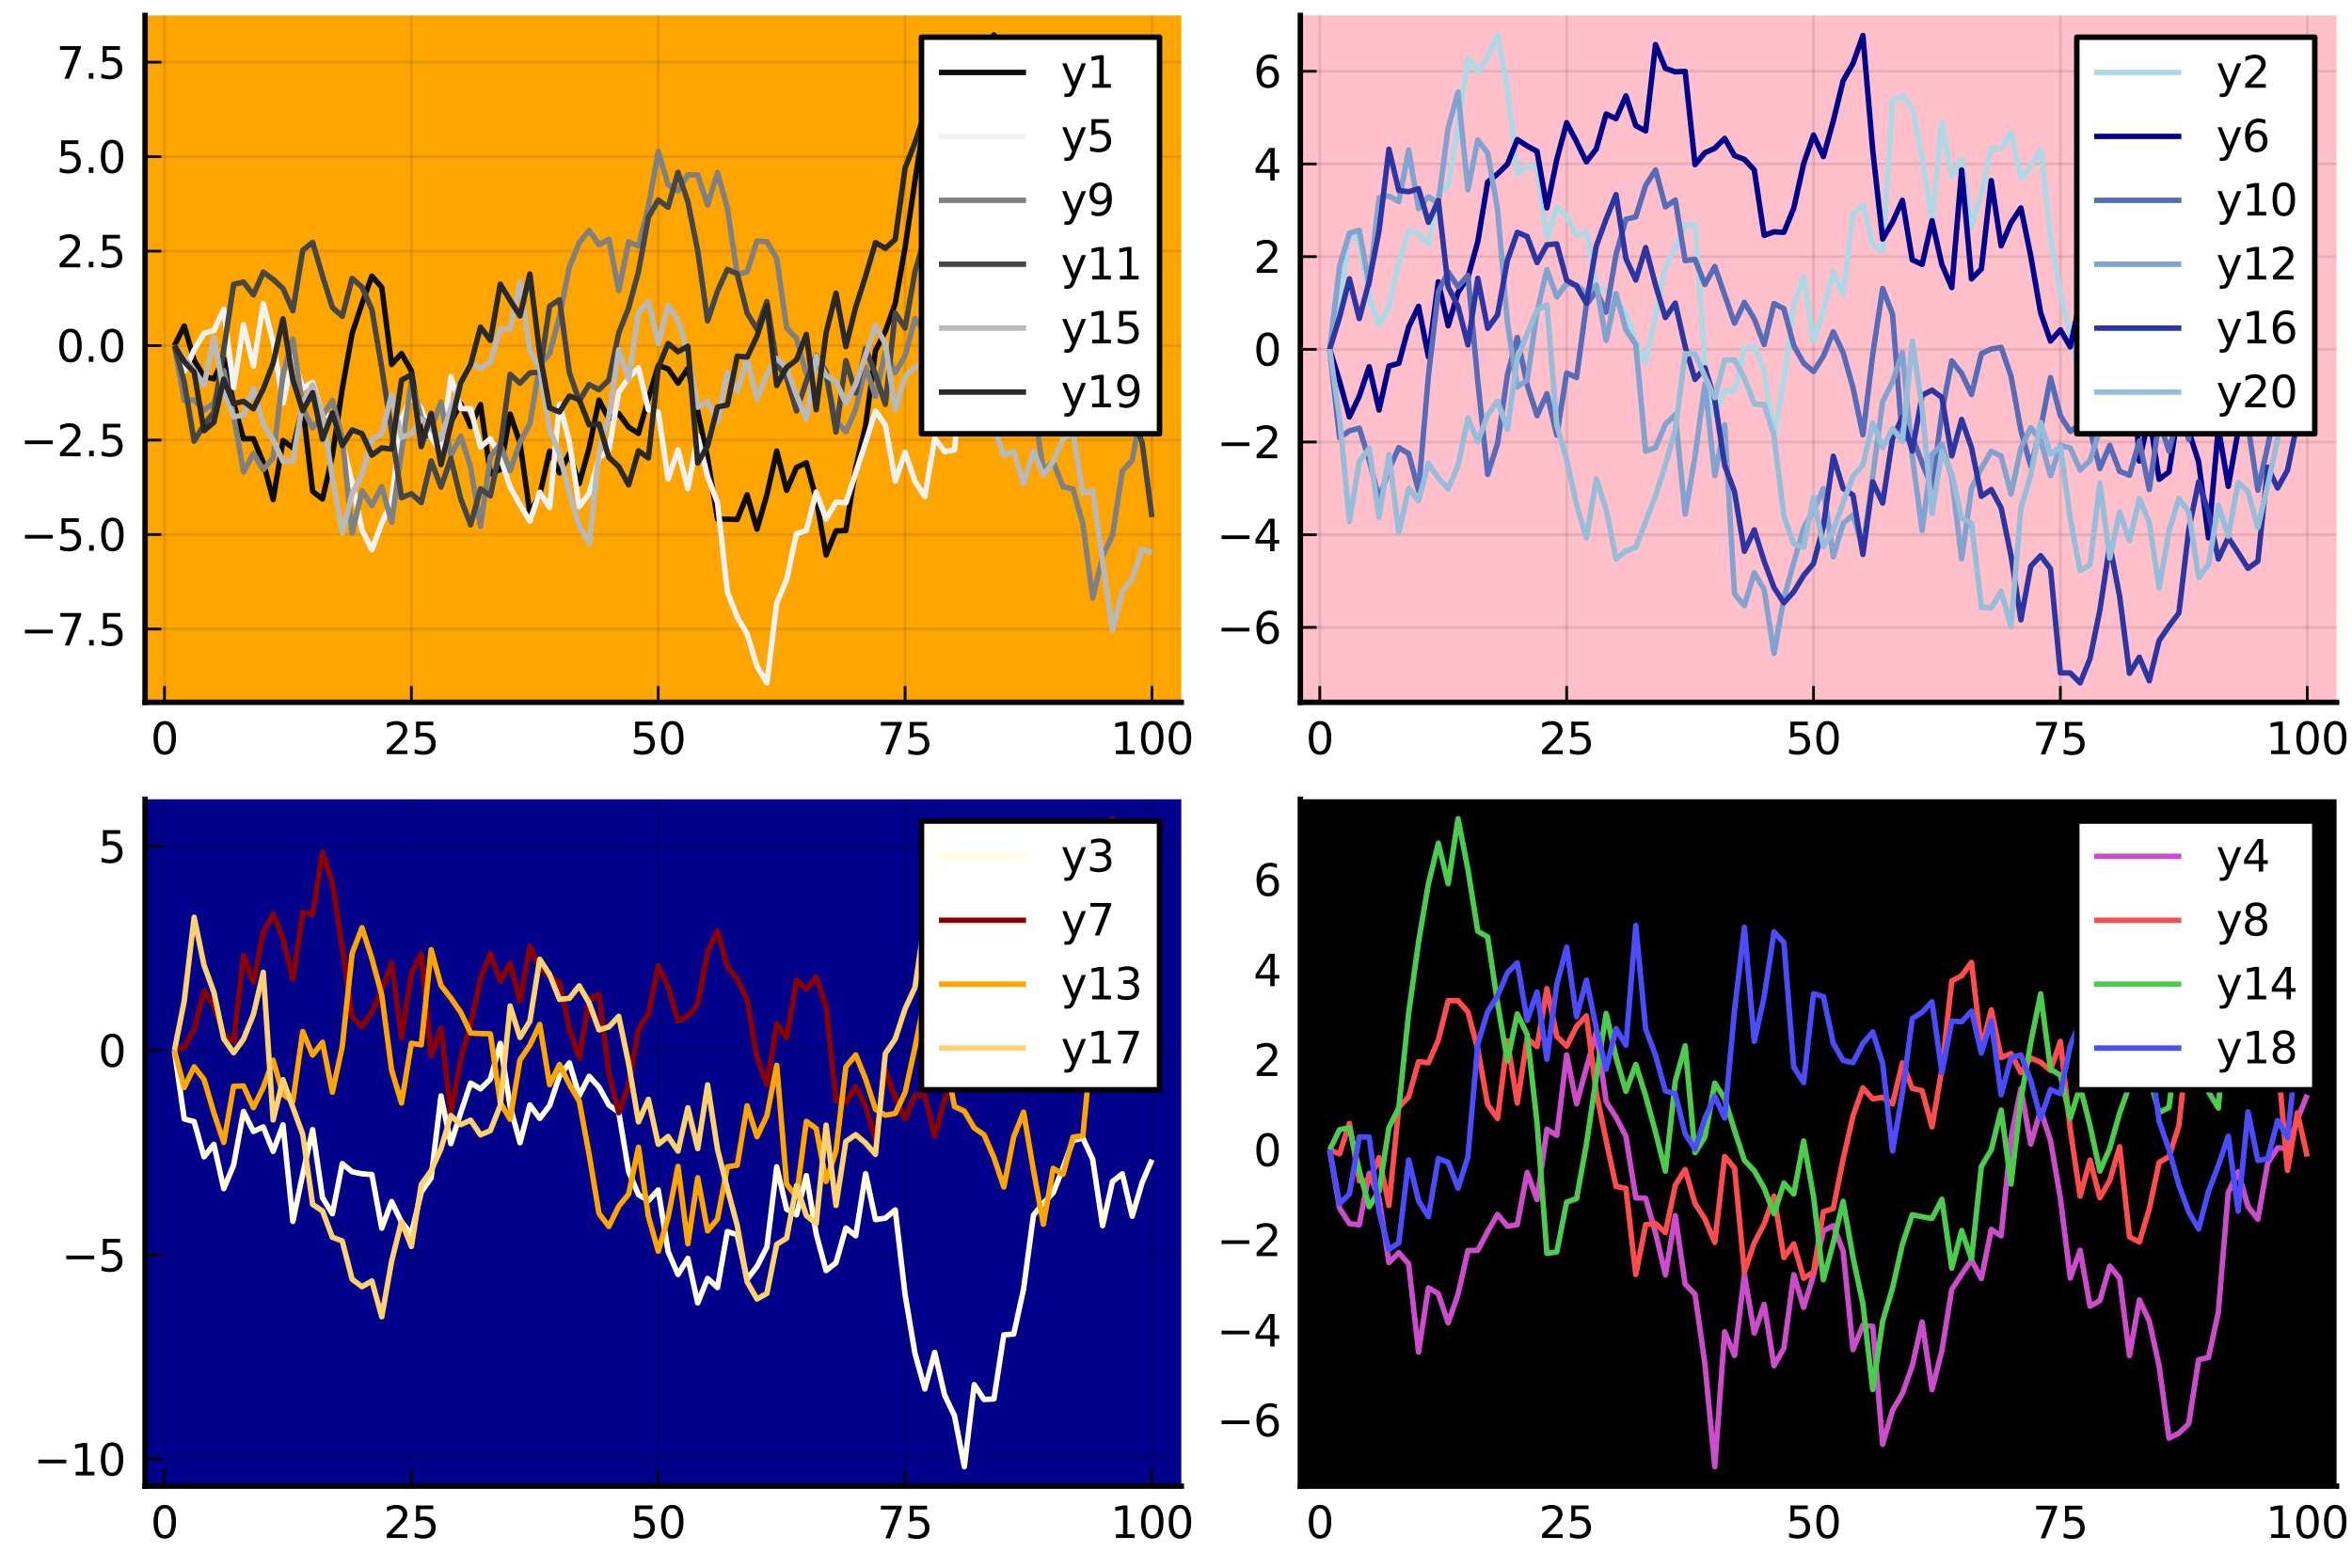 <?xml version="1.0" encoding="utf-8" standalone="no"?>
<!DOCTYPE svg PUBLIC "-//W3C//DTD SVG 1.1//EN"
  "http://www.w3.org/Graphics/SVG/1.1/DTD/svg11.dtd">
<svg xmlns:xlink="http://www.w3.org/1999/xlink" width="432pt" height="288pt" viewBox="0 0 432 288" xmlns="http://www.w3.org/2000/svg" version="1.1">
 <defs>
  <style type="text/css">*{stroke-linejoin: round; stroke-linecap: butt}</style>
 </defs>
 <g id="figure_1">
  <g id="patch_1">
   <path d="M 0 288 
L 432 288 
L 432 0 
L 0 0 
z
" style="fill: #ffffff"/>
  </g>
  <g id="axes_1">
   <g id="patch_2">
    <path d="M 26.645 129.025 
L 216.971 129.025 
L 216.971 2.835 
L 26.645 2.835 
z
" style="fill: #ffa500"/>
   </g>
   <g id="matplotlib.axis_1">
    <g id="xtick_1">
     <g id="line2d_1">
      <path d="M 30.218 129.025 
L 30.218 2.835 
" clip-path="url(#p5b1abdb4ab)" style="fill: none; stroke: #000000; stroke-opacity: 0.1; stroke-width: 0.5; stroke-linecap: square"/>
     </g>
     <g id="line2d_2">
      <defs>
       <path id="mc52f97fe21" d="M 0 0 
L 0 -3 
" style="stroke: #000000; stroke-width: 0.5"/>
      </defs>
      <g>
       <use xlink:href="#mc52f97fe21" x="30.218" y="129.025" style="stroke: #000000; stroke-width: 0.5"/>
      </g>
     </g>
     <g id="text_1">
      <!-- $0$ -->
      <g transform="translate(27.658 138.604) scale(0.08 -0.08)">
       <defs>
        <path id="DejaVuSans-30" d="M 2034 4250 
Q 1547 4250 1301 3770 
Q 1056 3291 1056 2328 
Q 1056 1369 1301 889 
Q 1547 409 2034 409 
Q 2525 409 2770 889 
Q 3016 1369 3016 2328 
Q 3016 3291 2770 3770 
Q 2525 4250 2034 4250 
z
M 2034 4750 
Q 2819 4750 3233 4129 
Q 3647 3509 3647 2328 
Q 3647 1150 3233 529 
Q 2819 -91 2034 -91 
Q 1250 -91 836 529 
Q 422 1150 422 2328 
Q 422 3509 836 4129 
Q 1250 4750 2034 4750 
z
" transform="scale(0.016)"/>
       </defs>
       <use xlink:href="#DejaVuSans-30" transform="translate(0 0.781)"/>
      </g>
     </g>
    </g>
    <g id="xtick_2">
     <g id="line2d_3">
      <path d="M 75.559 129.025 
L 75.559 2.835 
" clip-path="url(#p5b1abdb4ab)" style="fill: none; stroke: #000000; stroke-opacity: 0.1; stroke-width: 0.5; stroke-linecap: square"/>
     </g>
     <g id="line2d_4">
      <g>
       <use xlink:href="#mc52f97fe21" x="75.559" y="129.025" style="stroke: #000000; stroke-width: 0.5"/>
      </g>
     </g>
     <g id="text_2">
      <!-- $25$ -->
      <g transform="translate(70.439 138.604) scale(0.08 -0.08)">
       <defs>
        <path id="DejaVuSans-32" d="M 1228 531 
L 3431 531 
L 3431 0 
L 469 0 
L 469 531 
Q 828 903 1448 1529 
Q 2069 2156 2228 2338 
Q 2531 2678 2651 2914 
Q 2772 3150 2772 3378 
Q 2772 3750 2511 3984 
Q 2250 4219 1831 4219 
Q 1534 4219 1204 4116 
Q 875 4013 500 3803 
L 500 4441 
Q 881 4594 1212 4672 
Q 1544 4750 1819 4750 
Q 2544 4750 2975 4387 
Q 3406 4025 3406 3419 
Q 3406 3131 3298 2873 
Q 3191 2616 2906 2266 
Q 2828 2175 2409 1742 
Q 1991 1309 1228 531 
z
" transform="scale(0.016)"/>
        <path id="DejaVuSans-35" d="M 691 4666 
L 3169 4666 
L 3169 4134 
L 1269 4134 
L 1269 2991 
Q 1406 3038 1543 3061 
Q 1681 3084 1819 3084 
Q 2600 3084 3056 2656 
Q 3513 2228 3513 1497 
Q 3513 744 3044 326 
Q 2575 -91 1722 -91 
Q 1428 -91 1123 -41 
Q 819 9 494 109 
L 494 744 
Q 775 591 1075 516 
Q 1375 441 1709 441 
Q 2250 441 2565 725 
Q 2881 1009 2881 1497 
Q 2881 1984 2565 2268 
Q 2250 2553 1709 2553 
Q 1456 2553 1204 2497 
Q 953 2441 691 2322 
L 691 4666 
z
" transform="scale(0.016)"/>
       </defs>
       <use xlink:href="#DejaVuSans-32" transform="translate(0 0.781)"/>
       <use xlink:href="#DejaVuSans-35" transform="translate(63.623 0.781)"/>
      </g>
     </g>
    </g>
    <g id="xtick_3">
     <g id="line2d_5">
      <path d="M 120.901 129.025 
L 120.901 2.835 
" clip-path="url(#p5b1abdb4ab)" style="fill: none; stroke: #000000; stroke-opacity: 0.1; stroke-width: 0.5; stroke-linecap: square"/>
     </g>
     <g id="line2d_6">
      <g>
       <use xlink:href="#mc52f97fe21" x="120.901" y="129.025" style="stroke: #000000; stroke-width: 0.5"/>
      </g>
     </g>
     <g id="text_3">
      <!-- $50$ -->
      <g transform="translate(115.781 138.604) scale(0.08 -0.08)">
       <use xlink:href="#DejaVuSans-35" transform="translate(0 0.781)"/>
       <use xlink:href="#DejaVuSans-30" transform="translate(63.623 0.781)"/>
      </g>
     </g>
    </g>
    <g id="xtick_4">
     <g id="line2d_7">
      <path d="M 166.242 129.025 
L 166.242 2.835 
" clip-path="url(#p5b1abdb4ab)" style="fill: none; stroke: #000000; stroke-opacity: 0.1; stroke-width: 0.5; stroke-linecap: square"/>
     </g>
     <g id="line2d_8">
      <g>
       <use xlink:href="#mc52f97fe21" x="166.242" y="129.025" style="stroke: #000000; stroke-width: 0.5"/>
      </g>
     </g>
     <g id="text_4">
      <!-- $75$ -->
      <g transform="translate(161.122 138.604) scale(0.08 -0.08)">
       <defs>
        <path id="DejaVuSans-37" d="M 525 4666 
L 3525 4666 
L 3525 4397 
L 1831 0 
L 1172 0 
L 2766 4134 
L 525 4134 
L 525 4666 
z
" transform="scale(0.016)"/>
       </defs>
       <use xlink:href="#DejaVuSans-37" transform="translate(0 0.094)"/>
       <use xlink:href="#DejaVuSans-35" transform="translate(63.623 0.094)"/>
      </g>
     </g>
    </g>
    <g id="xtick_5">
     <g id="line2d_9">
      <path d="M 211.584 129.025 
L 211.584 2.835 
" clip-path="url(#p5b1abdb4ab)" style="fill: none; stroke: #000000; stroke-opacity: 0.1; stroke-width: 0.5; stroke-linecap: square"/>
     </g>
     <g id="line2d_10">
      <g>
       <use xlink:href="#mc52f97fe21" x="211.584" y="129.025" style="stroke: #000000; stroke-width: 0.5"/>
      </g>
     </g>
     <g id="text_5">
      <!-- $100$ -->
      <g transform="translate(203.944 138.604) scale(0.08 -0.08)">
       <defs>
        <path id="DejaVuSans-31" d="M 794 531 
L 1825 531 
L 1825 4091 
L 703 3866 
L 703 4441 
L 1819 4666 
L 2450 4666 
L 2450 531 
L 3481 531 
L 3481 0 
L 794 0 
L 794 531 
z
" transform="scale(0.016)"/>
       </defs>
       <use xlink:href="#DejaVuSans-31" transform="translate(0 0.781)"/>
       <use xlink:href="#DejaVuSans-30" transform="translate(63.623 0.781)"/>
       <use xlink:href="#DejaVuSans-30" transform="translate(127.246 0.781)"/>
      </g>
     </g>
    </g>
   </g>
   <g id="matplotlib.axis_2">
    <g id="ytick_1">
     <g id="line2d_11">
      <path d="M 26.645 115.556 
L 216.971 115.556 
" clip-path="url(#p5b1abdb4ab)" style="fill: none; stroke: #000000; stroke-opacity: 0.1; stroke-width: 0.5; stroke-linecap: square"/>
     </g>
     <g id="line2d_12">
      <defs>
       <path id="mae7492a741" d="M 0 0 
L 3 0 
" style="stroke: #000000; stroke-width: 0.5"/>
      </defs>
      <g>
       <use xlink:href="#mae7492a741" x="26.645" y="115.556" style="stroke: #000000; stroke-width: 0.5"/>
      </g>
     </g>
     <g id="text_6">
      <!-- $-7.5$ -->
      <g transform="translate(3.705 118.596) scale(0.08 -0.08)">
       <defs>
        <path id="DejaVuSans-2212" d="M 678 2272 
L 4684 2272 
L 4684 1741 
L 678 1741 
L 678 2272 
z
" transform="scale(0.016)"/>
        <path id="DejaVuSans-2e" d="M 684 794 
L 1344 794 
L 1344 0 
L 684 0 
L 684 794 
z
" transform="scale(0.016)"/>
       </defs>
       <use xlink:href="#DejaVuSans-2212" transform="translate(0 0.094)"/>
       <use xlink:href="#DejaVuSans-37" transform="translate(83.789 0.094)"/>
       <use xlink:href="#DejaVuSans-2e" transform="translate(147.412 0.094)"/>
       <use xlink:href="#DejaVuSans-35" transform="translate(179.199 0.094)"/>
      </g>
     </g>
    </g>
    <g id="ytick_2">
     <g id="line2d_13">
      <path d="M 26.645 98.201 
L 216.971 98.201 
" clip-path="url(#p5b1abdb4ab)" style="fill: none; stroke: #000000; stroke-opacity: 0.1; stroke-width: 0.5; stroke-linecap: square"/>
     </g>
     <g id="line2d_14">
      <g>
       <use xlink:href="#mae7492a741" x="26.645" y="98.201" style="stroke: #000000; stroke-width: 0.5"/>
      </g>
     </g>
     <g id="text_7">
      <!-- $-5.0$ -->
      <g transform="translate(3.705 101.24) scale(0.08 -0.08)">
       <use xlink:href="#DejaVuSans-2212" transform="translate(0 0.781)"/>
       <use xlink:href="#DejaVuSans-35" transform="translate(83.789 0.781)"/>
       <use xlink:href="#DejaVuSans-2e" transform="translate(147.412 0.781)"/>
       <use xlink:href="#DejaVuSans-30" transform="translate(179.199 0.781)"/>
      </g>
     </g>
    </g>
    <g id="ytick_3">
     <g id="line2d_15">
      <path d="M 26.645 80.846 
L 216.971 80.846 
" clip-path="url(#p5b1abdb4ab)" style="fill: none; stroke: #000000; stroke-opacity: 0.1; stroke-width: 0.5; stroke-linecap: square"/>
     </g>
     <g id="line2d_16">
      <g>
       <use xlink:href="#mae7492a741" x="26.645" y="80.846" style="stroke: #000000; stroke-width: 0.5"/>
      </g>
     </g>
     <g id="text_8">
      <!-- $-2.5$ -->
      <g transform="translate(3.705 83.885) scale(0.08 -0.08)">
       <use xlink:href="#DejaVuSans-2212" transform="translate(0 0.781)"/>
       <use xlink:href="#DejaVuSans-32" transform="translate(83.789 0.781)"/>
       <use xlink:href="#DejaVuSans-2e" transform="translate(147.412 0.781)"/>
       <use xlink:href="#DejaVuSans-35" transform="translate(179.199 0.781)"/>
      </g>
     </g>
    </g>
    <g id="ytick_4">
     <g id="line2d_17">
      <path d="M 26.645 63.49 
L 216.971 63.49 
" clip-path="url(#p5b1abdb4ab)" style="fill: none; stroke: #000000; stroke-opacity: 0.1; stroke-width: 0.5; stroke-linecap: square"/>
     </g>
     <g id="line2d_18">
      <g>
       <use xlink:href="#mae7492a741" x="26.645" y="63.49" style="stroke: #000000; stroke-width: 0.5"/>
      </g>
     </g>
     <g id="text_9">
      <!-- $0.0$ -->
      <g transform="translate(10.345 66.53) scale(0.08 -0.08)">
       <use xlink:href="#DejaVuSans-30" transform="translate(0 0.781)"/>
       <use xlink:href="#DejaVuSans-2e" transform="translate(63.623 0.781)"/>
       <use xlink:href="#DejaVuSans-30" transform="translate(95.41 0.781)"/>
      </g>
     </g>
    </g>
    <g id="ytick_5">
     <g id="line2d_19">
      <path d="M 26.645 46.135 
L 216.971 46.135 
" clip-path="url(#p5b1abdb4ab)" style="fill: none; stroke: #000000; stroke-opacity: 0.1; stroke-width: 0.5; stroke-linecap: square"/>
     </g>
     <g id="line2d_20">
      <g>
       <use xlink:href="#mae7492a741" x="26.645" y="46.135" style="stroke: #000000; stroke-width: 0.5"/>
      </g>
     </g>
     <g id="text_10">
      <!-- $2.5$ -->
      <g transform="translate(10.345 49.174) scale(0.08 -0.08)">
       <use xlink:href="#DejaVuSans-32" transform="translate(0 0.781)"/>
       <use xlink:href="#DejaVuSans-2e" transform="translate(63.623 0.781)"/>
       <use xlink:href="#DejaVuSans-35" transform="translate(95.41 0.781)"/>
      </g>
     </g>
    </g>
    <g id="ytick_6">
     <g id="line2d_21">
      <path d="M 26.645 28.78 
L 216.971 28.78 
" clip-path="url(#p5b1abdb4ab)" style="fill: none; stroke: #000000; stroke-opacity: 0.1; stroke-width: 0.5; stroke-linecap: square"/>
     </g>
     <g id="line2d_22">
      <g>
       <use xlink:href="#mae7492a741" x="26.645" y="28.78" style="stroke: #000000; stroke-width: 0.5"/>
      </g>
     </g>
     <g id="text_11">
      <!-- $5.0$ -->
      <g transform="translate(10.345 31.819) scale(0.08 -0.08)">
       <use xlink:href="#DejaVuSans-35" transform="translate(0 0.781)"/>
       <use xlink:href="#DejaVuSans-2e" transform="translate(63.623 0.781)"/>
       <use xlink:href="#DejaVuSans-30" transform="translate(95.41 0.781)"/>
      </g>
     </g>
    </g>
    <g id="ytick_7">
     <g id="line2d_23">
      <path d="M 26.645 11.425 
L 216.971 11.425 
" clip-path="url(#p5b1abdb4ab)" style="fill: none; stroke: #000000; stroke-opacity: 0.1; stroke-width: 0.5; stroke-linecap: square"/>
     </g>
     <g id="line2d_24">
      <g>
       <use xlink:href="#mae7492a741" x="26.645" y="11.425" style="stroke: #000000; stroke-width: 0.5"/>
      </g>
     </g>
     <g id="text_12">
      <!-- $7.5$ -->
      <g transform="translate(10.345 14.464) scale(0.08 -0.08)">
       <use xlink:href="#DejaVuSans-37" transform="translate(0 0.094)"/>
       <use xlink:href="#DejaVuSans-2e" transform="translate(63.623 0.094)"/>
       <use xlink:href="#DejaVuSans-35" transform="translate(95.41 0.094)"/>
      </g>
     </g>
    </g>
   </g>
   <g id="line2d_25">
    <path d="M 32.031 63.49 
L 33.845 59.884 
L 35.659 66.175 
L 37.472 69.184 
L 39.286 69.595 
L 41.1 65.892 
L 42.913 74.111 
L 44.727 80.603 
L 46.541 80.586 
L 48.354 84.965 
L 50.168 91.78 
L 51.982 80.923 
L 53.795 82.274 
L 55.609 74.772 
L 57.422 90.264 
L 59.236 91.678 
L 61.05 83.696 
L 62.863 71.433 
L 64.677 61.253 
L 66.491 55.769 
L 68.304 50.718 
L 70.118 52.789 
L 71.932 66.96 
L 73.745 64.939 
L 75.559 68.123 
L 77.373 79.67 
L 79.186 80.106 
L 81 80.885 
L 82.814 77.502 
L 84.627 74.195 
L 86.441 78.365 
L 88.255 74.31 
L 90.068 87.046 
L 91.882 86.267 
L 93.696 76.065 
L 95.509 81.367 
L 97.323 94.237 
L 99.137 90.906 
L 100.95 82.89 
L 102.764 86.884 
L 104.578 83.355 
L 106.391 88.83 
L 108.205 82.327 
L 110.019 73.504 
L 111.832 76.982 
L 113.646 75.968 
L 115.46 78.476 
L 117.273 79.622 
L 119.087 73.214 
L 120.901 67.16 
L 122.714 67.747 
L 124.528 70.377 
L 126.342 67.673 
L 128.155 75.596 
L 129.969 84.17 
L 131.783 95.35 
L 133.596 95.372 
L 135.41 95.441 
L 137.224 90.903 
L 139.037 97.215 
L 140.851 90.911 
L 142.665 82.85 
L 144.478 90.082 
L 146.292 85.875 
L 148.106 85.016 
L 149.919 91.657 
L 151.733 101.956 
L 153.547 97.534 
L 155.36 97.458 
L 157.174 85.9 
L 158.988 78.167 
L 160.801 64.406 
L 162.615 60.883 
L 164.429 55.75 
L 166.242 45.465 
L 168.056 33.2 
L 169.87 21.557 
L 171.683 18.183 
L 173.497 27.402 
L 175.311 29.569 
L 177.124 25.146 
L 178.938 17.139 
L 180.752 11.016 
L 182.565 6.406 
L 184.379 11.181 
L 186.193 15.167 
L 188.006 17.45 
L 189.82 24.524 
L 191.634 29.704 
L 193.447 30.201 
L 195.261 27.801 
L 197.075 40.823 
L 198.888 41.904 
L 200.702 36.435 
L 202.516 37.196 
L 204.329 42.739 
L 206.143 41.303 
L 207.957 43.632 
L 209.77 39.576 
L 211.584 39.418 
" clip-path="url(#p5b1abdb4ab)" style="fill: none; stroke: #0d0d0d"/>
   </g>
   <g id="patch_3">
    <path d="M 26.645 129.025 
L 26.645 2.835 
" style="fill: none; stroke: #000000; stroke-linejoin: miter; stroke-linecap: square"/>
   </g>
   <g id="patch_4">
    <path d="M 26.645 129.025 
L 216.971 129.025 
" style="fill: none; stroke: #000000; stroke-linejoin: miter; stroke-linecap: square"/>
   </g>
   <g id="line2d_26">
    <path d="M 32.031 63.49 
L 33.845 68.241 
L 35.659 64.294 
L 37.472 61.214 
L 39.286 60.7 
L 41.1 56.814 
L 42.913 71.195 
L 44.727 59.655 
L 46.541 67.284 
L 48.354 55.775 
L 50.168 62.837 
L 51.982 74.057 
L 53.795 65.603 
L 55.609 71.337 
L 57.422 70.232 
L 59.236 76.163 
L 61.05 76.37 
L 62.863 81.242 
L 64.677 88.69 
L 66.491 97.34 
L 68.304 101.012 
L 70.118 96.068 
L 71.932 92.097 
L 73.745 77.015 
L 75.559 72.794 
L 77.373 75.014 
L 79.186 80.353 
L 81 83.107 
L 82.814 69.189 
L 84.627 75.07 
L 86.441 75.096 
L 88.255 82.105 
L 90.068 80.604 
L 91.882 83.915 
L 93.696 89.45 
L 95.509 92.746 
L 97.323 95.745 
L 99.137 90.428 
L 100.95 93.25 
L 102.764 74.195 
L 104.578 81.102 
L 106.391 93.119 
L 108.205 90.622 
L 110.019 84.126 
L 111.832 82.654 
L 113.646 72.032 
L 115.46 69.393 
L 117.273 67.567 
L 119.087 75.27 
L 120.901 75.704 
L 122.714 88.022 
L 124.528 82.626 
L 126.342 89.782 
L 128.155 80.159 
L 129.969 87.552 
L 131.783 92.316 
L 133.596 108.755 
L 135.41 113.372 
L 137.224 116.471 
L 139.037 122.382 
L 140.851 125.454 
L 142.665 110.841 
L 144.478 106.444 
L 146.292 98.049 
L 148.106 97.45 
L 149.919 90.391 
L 151.733 95.348 
L 153.547 92.209 
L 155.36 92.384 
L 157.174 86.891 
L 158.988 81.297 
L 160.801 75.486 
L 162.615 78.047 
L 164.429 88.375 
L 166.242 83.089 
L 168.056 88.407 
L 169.87 91.239 
L 171.683 80.521 
L 173.497 82.969 
L 175.311 82.653 
L 177.124 63.008 
L 178.938 71.066 
L 180.752 64.856 
L 182.565 64.786 
L 184.379 61.917 
L 186.193 61.862 
L 188.006 61.686 
L 189.82 48.932 
L 191.634 59.228 
L 193.447 50.821 
L 195.261 44.908 
L 197.075 58.342 
L 198.888 56.463 
L 200.702 44.038 
L 202.516 37.457 
L 204.329 39.878 
L 206.143 47.547 
L 207.957 44.502 
L 209.77 51.752 
L 211.584 46.469 
" clip-path="url(#p5b1abdb4ab)" style="fill: none; stroke: #f2f2f2"/>
   </g>
   <g id="line2d_27">
    <path d="M 32.031 63.49 
L 33.845 73.571 
L 35.659 73.488 
L 37.472 75.333 
L 39.286 74.05 
L 41.1 68.052 
L 42.913 76.339 
L 44.727 86.717 
L 46.541 83.304 
L 48.354 86.288 
L 50.168 84.085 
L 51.982 68.68 
L 53.795 62.271 
L 55.609 74.971 
L 57.422 78.614 
L 59.236 76.424 
L 61.05 73.528 
L 62.863 80.446 
L 64.677 97.949 
L 66.491 90.171 
L 68.304 92.891 
L 70.118 89.381 
L 71.932 95.934 
L 73.745 82.972 
L 75.559 69.993 
L 77.373 76.726 
L 79.186 78.765 
L 81 73.843 
L 82.814 83.678 
L 84.627 80.132 
L 86.441 85.844 
L 88.255 96.689 
L 90.068 83.874 
L 91.882 81.649 
L 93.696 86.486 
L 95.509 81.213 
L 97.323 77.861 
L 99.137 67.033 
L 100.95 64.957 
L 102.764 58.109 
L 104.578 49.051 
L 106.391 44.567 
L 108.205 42.332 
L 110.019 44.958 
L 111.832 43.972 
L 113.646 53.381 
L 115.46 44.438 
L 117.273 45.192 
L 119.087 38 
L 120.901 27.801 
L 122.714 33.94 
L 124.528 35.063 
L 126.342 32.119 
L 128.155 32.118 
L 129.969 37.678 
L 131.783 31.708 
L 133.596 38.235 
L 135.41 50.448 
L 137.224 49.945 
L 139.037 44.277 
L 140.851 44.406 
L 142.665 47.503 
L 144.478 60.231 
L 146.292 62.147 
L 148.106 68.728 
L 149.919 66.529 
L 151.733 69.232 
L 153.547 77.207 
L 155.36 79.32 
L 157.174 75.179 
L 158.988 67.418 
L 160.801 72.815 
L 162.615 64.531 
L 164.429 68.469 
L 166.242 65.372 
L 168.056 58.504 
L 169.87 61.012 
L 171.683 69.247 
L 173.497 43.495 
L 175.311 51.127 
L 177.124 54.646 
L 178.938 51.127 
L 180.752 42.254 
L 182.565 46.626 
L 184.379 58.859 
L 186.193 59.134 
L 188.006 62.933 
L 189.82 74.368 
L 191.634 86.401 
L 193.447 84.832 
L 195.261 89.446 
L 197.075 89.818 
L 198.888 96.2 
L 200.702 109.876 
L 202.516 102.185 
L 204.329 98.338 
L 206.143 86.523 
L 207.957 84.581 
L 209.77 74.324 
L 211.584 78.093 
" clip-path="url(#p5b1abdb4ab)" style="fill: none; stroke: #808080"/>
   </g>
   <g id="line2d_28">
    <path d="M 32.031 63.49 
L 33.845 70.172 
L 35.659 81.049 
L 37.472 78.045 
L 39.286 75.717 
L 41.1 64.21 
L 42.913 52.228 
L 44.727 51.806 
L 46.541 54.17 
L 48.354 49.999 
L 50.168 51.327 
L 51.982 53.002 
L 53.795 57.092 
L 55.609 45.978 
L 57.422 44.518 
L 59.236 50.698 
L 61.05 56.483 
L 62.863 58.11 
L 64.677 51.114 
L 66.491 52.76 
L 68.304 56.857 
L 70.118 67.567 
L 71.932 79.162 
L 73.745 91.429 
L 75.559 90.679 
L 77.373 92.335 
L 79.186 84.656 
L 81 89.493 
L 82.814 84.203 
L 84.627 91.64 
L 86.441 96.421 
L 88.255 89.806 
L 90.068 91.107 
L 91.882 82.231 
L 93.696 68.771 
L 95.509 70.407 
L 97.323 68.495 
L 99.137 68.387 
L 100.95 56.233 
L 102.764 55.053 
L 104.578 68.443 
L 106.391 73.659 
L 108.205 70.643 
L 110.019 71.581 
L 111.832 69.807 
L 113.646 61.18 
L 115.46 56.579 
L 117.273 49.895 
L 119.087 39.941 
L 120.901 36.73 
L 122.714 38.069 
L 124.528 31.65 
L 126.342 37.041 
L 128.155 46.105 
L 129.969 58.965 
L 131.783 53.471 
L 133.596 49.484 
L 135.41 50.32 
L 137.224 57.505 
L 139.037 60.477 
L 140.851 55.394 
L 142.665 66.896 
L 144.478 69.398 
L 146.292 75.498 
L 148.106 70.027 
L 149.919 65.356 
L 151.733 68.326 
L 153.547 79.373 
L 155.36 66.257 
L 157.174 72.186 
L 158.988 64.028 
L 160.801 68.794 
L 162.615 74.278 
L 164.429 57.51 
L 166.242 60.261 
L 168.056 49.885 
L 169.87 43.749 
L 171.683 43.765 
L 173.497 48.146 
L 175.311 33.15 
L 177.124 41.563 
L 178.938 40.574 
L 180.752 20.674 
L 182.565 27.922 
L 184.379 33.442 
L 186.193 27.832 
L 188.006 25.962 
L 189.82 31.015 
L 191.634 40.76 
L 193.447 41.46 
L 195.261 51.368 
L 197.075 51.321 
L 198.888 52.829 
L 200.702 66.804 
L 202.516 76.153 
L 204.329 76.663 
L 206.143 72.587 
L 207.957 76.713 
L 209.77 81.224 
L 211.584 94.993 
" clip-path="url(#p5b1abdb4ab)" style="fill: none; stroke: #464646"/>
   </g>
   <g id="line2d_29">
    <path d="M 32.031 63.49 
L 33.845 65.785 
L 35.659 67.972 
L 37.472 70.792 
L 39.286 61.922 
L 41.1 72.055 
L 42.913 76.589 
L 44.727 76.26 
L 46.541 71.364 
L 48.354 77.979 
L 50.168 80.836 
L 51.982 84.753 
L 53.795 84.7 
L 55.609 73.988 
L 57.422 70.702 
L 59.236 76.063 
L 61.05 87.747 
L 62.863 97.881 
L 64.677 90.713 
L 66.491 87.178 
L 68.304 80.759 
L 70.118 79.649 
L 71.932 72.468 
L 73.745 80.365 
L 75.559 79.685 
L 77.373 76.94 
L 79.186 78.784 
L 81 80.719 
L 82.814 74.912 
L 84.627 70.321 
L 86.441 66.511 
L 88.255 67.725 
L 90.068 66.417 
L 91.882 60.455 
L 93.696 60.473 
L 95.509 51.766 
L 97.323 64.464 
L 99.137 67.858 
L 100.95 78.868 
L 102.764 83.374 
L 104.578 90.537 
L 106.391 96.603 
L 108.205 99.901 
L 110.019 82.963 
L 111.832 76.465 
L 113.646 64.245 
L 115.46 69.746 
L 117.273 57.405 
L 119.087 55.349 
L 120.901 63.16 
L 122.714 56.101 
L 124.528 58.763 
L 126.342 65.081 
L 128.155 74.82 
L 129.969 73.719 
L 131.783 77.386 
L 133.596 68.451 
L 135.41 71.789 
L 137.224 65.899 
L 139.037 73.262 
L 140.851 68.732 
L 142.665 65.821 
L 144.478 67.564 
L 146.292 72.573 
L 148.106 77.064 
L 149.919 65.444 
L 151.733 68.976 
L 153.547 70.12 
L 155.36 74.093 
L 157.174 70.576 
L 158.988 65.238 
L 160.801 59.764 
L 162.615 63.207 
L 164.429 75.306 
L 166.242 69.205 
L 168.056 67.476 
L 169.87 66.744 
L 171.683 69.571 
L 173.497 71.097 
L 175.311 75.455 
L 177.124 62.947 
L 178.938 71.564 
L 180.752 73.002 
L 182.565 78.499 
L 184.379 83.71 
L 186.193 82.861 
L 188.006 88.877 
L 189.82 82.897 
L 191.634 87.32 
L 193.447 84.775 
L 195.261 80.651 
L 197.075 79.364 
L 198.888 90.637 
L 200.702 90.104 
L 202.516 103.155 
L 204.329 115.838 
L 206.143 108.673 
L 207.957 106.256 
L 209.77 100.913 
L 211.584 101.502 
" clip-path="url(#p5b1abdb4ab)" style="fill: none; stroke: #b9b9b9"/>
   </g>
   <g id="line2d_30">
    <path d="M 32.031 63.49 
L 33.845 66.426 
L 35.659 68.372 
L 37.472 79.13 
L 39.286 77.547 
L 41.1 69.659 
L 42.913 74.153 
L 44.727 73.723 
L 46.541 75.099 
L 48.354 71.451 
L 50.168 66.722 
L 51.982 58.576 
L 53.795 69.814 
L 55.609 75.473 
L 57.422 72.141 
L 59.236 80.686 
L 61.05 75.862 
L 62.863 81.846 
L 64.677 78.981 
L 66.491 79.666 
L 68.304 83.618 
L 70.118 82.282 
L 71.932 82.499 
L 73.745 69.836 
L 75.559 68.828 
L 77.373 82.058 
L 79.186 75.926 
L 81 85.355 
L 82.814 77.988 
L 84.627 70.313 
L 86.441 66.954 
L 88.255 60.08 
L 90.068 62.53 
L 91.882 52.2 
L 93.696 55.184 
L 95.509 58.019 
L 97.323 50.321 
L 99.137 64.898 
L 100.95 74.926 
L 102.764 75.682 
L 104.578 72.746 
L 106.391 73.422 
L 108.205 78.059 
L 110.019 77.88 
L 111.832 84.014 
L 113.646 85.729 
L 115.46 89.091 
L 117.273 82.83 
L 119.087 84.132 
L 120.901 67.556 
L 122.714 63.094 
L 124.528 64.619 
L 126.342 63.605 
L 128.155 85.073 
L 129.969 81.898 
L 131.783 74.772 
L 133.596 74.407 
L 135.41 65.409 
L 137.224 65.595 
L 139.037 61.761 
L 140.851 56.173 
L 142.665 70.816 
L 144.478 67.495 
L 146.292 66.118 
L 148.106 61.431 
L 149.919 75.266 
L 151.733 61.156 
L 153.547 53.857 
L 155.36 63.68 
L 157.174 56.417 
L 158.988 50.742 
L 160.801 44.568 
L 162.615 45.614 
L 164.429 43.982 
L 166.242 30.868 
L 168.056 26.204 
L 169.87 20.715 
L 171.683 27.398 
L 173.497 19.776 
L 175.311 35.847 
L 177.124 39.201 
L 178.938 43.794 
L 180.752 32.598 
L 182.565 25.619 
L 184.379 38.35 
L 186.193 41.353 
L 188.006 37.811 
L 189.82 47.11 
L 191.634 37.27 
L 193.447 32.946 
L 195.261 22.954 
L 197.075 17.177 
L 198.888 24.423 
L 200.702 33.373 
L 202.516 32.264 
L 204.329 33.493 
L 206.143 33.618 
L 207.957 42.287 
L 209.77 42.302 
L 211.584 47.946 
" clip-path="url(#p5b1abdb4ab)" style="fill: none; stroke: #292929"/>
   </g>
   <g id="legend_1">
    <g id="patch_5">
     <path d="M 169.256 79.69 
L 212.971 79.69 
L 212.971 6.835 
L 169.256 6.835 
z
" style="fill: #ffffff; stroke: #000000; stroke-linejoin: miter"/>
    </g>
    <g id="line2d_31">
     <path d="M 172.456 13.313 
L 180.456 13.313 
L 188.456 13.313 
" style="fill: none; stroke: #0d0d0d; stroke-linejoin: miter"/>
    </g>
    <g id="text_13">
     <!-- y1 -->
     <g transform="translate(194.856 16.113) scale(0.08 -0.08)">
      <defs>
       <path id="DejaVuSans-79" d="M 2059 -325 
Q 1816 -950 1584 -1140 
Q 1353 -1331 966 -1331 
L 506 -1331 
L 506 -850 
L 844 -850 
Q 1081 -850 1212 -737 
Q 1344 -625 1503 -206 
L 1606 56 
L 191 3500 
L 800 3500 
L 1894 763 
L 2988 3500 
L 3597 3500 
L 2059 -325 
z
" transform="scale(0.016)"/>
      </defs>
      <use xlink:href="#DejaVuSans-79"/>
      <use xlink:href="#DejaVuSans-31" transform="translate(59.18 0)"/>
     </g>
    </g>
    <g id="line2d_32">
     <path d="M 172.456 25.056 
L 180.456 25.056 
L 188.456 25.056 
" style="fill: none; stroke: #f2f2f2; stroke-linejoin: miter"/>
    </g>
    <g id="text_14">
     <!-- y5 -->
     <g transform="translate(194.856 27.856) scale(0.08 -0.08)">
      <use xlink:href="#DejaVuSans-79"/>
      <use xlink:href="#DejaVuSans-35" transform="translate(59.18 0)"/>
     </g>
    </g>
    <g id="line2d_33">
     <path d="M 172.456 36.798 
L 180.456 36.798 
L 188.456 36.798 
" style="fill: none; stroke: #808080; stroke-linejoin: miter"/>
    </g>
    <g id="text_15">
     <!-- y9 -->
     <g transform="translate(194.856 39.598) scale(0.08 -0.08)">
      <defs>
       <path id="DejaVuSans-39" d="M 703 97 
L 703 672 
Q 941 559 1184 500 
Q 1428 441 1663 441 
Q 2288 441 2617 861 
Q 2947 1281 2994 2138 
Q 2813 1869 2534 1725 
Q 2256 1581 1919 1581 
Q 1219 1581 811 2004 
Q 403 2428 403 3163 
Q 403 3881 828 4315 
Q 1253 4750 1959 4750 
Q 2769 4750 3195 4129 
Q 3622 3509 3622 2328 
Q 3622 1225 3098 567 
Q 2575 -91 1691 -91 
Q 1453 -91 1209 -44 
Q 966 3 703 97 
z
M 1959 2075 
Q 2384 2075 2632 2365 
Q 2881 2656 2881 3163 
Q 2881 3666 2632 3958 
Q 2384 4250 1959 4250 
Q 1534 4250 1286 3958 
Q 1038 3666 1038 3163 
Q 1038 2656 1286 2365 
Q 1534 2075 1959 2075 
z
" transform="scale(0.016)"/>
      </defs>
      <use xlink:href="#DejaVuSans-79"/>
      <use xlink:href="#DejaVuSans-39" transform="translate(59.18 0)"/>
     </g>
    </g>
    <g id="line2d_34">
     <path d="M 172.456 48.541 
L 180.456 48.541 
L 188.456 48.541 
" style="fill: none; stroke: #464646; stroke-linejoin: miter"/>
    </g>
    <g id="text_16">
     <!-- y11 -->
     <g transform="translate(194.856 51.341) scale(0.08 -0.08)">
      <use xlink:href="#DejaVuSans-79"/>
      <use xlink:href="#DejaVuSans-31" transform="translate(59.18 0)"/>
      <use xlink:href="#DejaVuSans-31" transform="translate(122.803 0)"/>
     </g>
    </g>
    <g id="line2d_35">
     <path d="M 172.456 60.283 
L 180.456 60.283 
L 188.456 60.283 
" style="fill: none; stroke: #b9b9b9; stroke-linejoin: miter"/>
    </g>
    <g id="text_17">
     <!-- y15 -->
     <g transform="translate(194.856 63.083) scale(0.08 -0.08)">
      <use xlink:href="#DejaVuSans-79"/>
      <use xlink:href="#DejaVuSans-31" transform="translate(59.18 0)"/>
      <use xlink:href="#DejaVuSans-35" transform="translate(122.803 0)"/>
     </g>
    </g>
    <g id="line2d_36">
     <path d="M 172.456 72.026 
L 180.456 72.026 
L 188.456 72.026 
" style="fill: none; stroke: #292929; stroke-linejoin: miter"/>
    </g>
    <g id="text_18">
     <!-- y19 -->
     <g transform="translate(194.856 74.826) scale(0.08 -0.08)">
      <use xlink:href="#DejaVuSans-79"/>
      <use xlink:href="#DejaVuSans-31" transform="translate(59.18 0)"/>
      <use xlink:href="#DejaVuSans-39" transform="translate(122.803 0)"/>
     </g>
    </g>
   </g>
  </g>
  <g id="axes_2">
   <g id="patch_6">
    <path d="M 238.839 129.025 
L 429.165 129.025 
L 429.165 2.835 
L 238.839 2.835 
z
" style="fill: #ffc0cb"/>
   </g>
   <g id="matplotlib.axis_3">
    <g id="xtick_6">
     <g id="line2d_37">
      <path d="M 242.412 129.025 
L 242.412 2.835 
" clip-path="url(#p38454dd6b0)" style="fill: none; stroke: #000000; stroke-opacity: 0.1; stroke-width: 0.5; stroke-linecap: square"/>
     </g>
     <g id="line2d_38">
      <g>
       <use xlink:href="#mc52f97fe21" x="242.412" y="129.025" style="stroke: #000000; stroke-width: 0.5"/>
      </g>
     </g>
     <g id="text_19">
      <!-- $0$ -->
      <g transform="translate(239.852 138.604) scale(0.08 -0.08)">
       <use xlink:href="#DejaVuSans-30" transform="translate(0 0.781)"/>
      </g>
     </g>
    </g>
    <g id="xtick_7">
     <g id="line2d_39">
      <path d="M 287.754 129.025 
L 287.754 2.835 
" clip-path="url(#p38454dd6b0)" style="fill: none; stroke: #000000; stroke-opacity: 0.1; stroke-width: 0.5; stroke-linecap: square"/>
     </g>
     <g id="line2d_40">
      <g>
       <use xlink:href="#mc52f97fe21" x="287.754" y="129.025" style="stroke: #000000; stroke-width: 0.5"/>
      </g>
     </g>
     <g id="text_20">
      <!-- $25$ -->
      <g transform="translate(282.634 138.604) scale(0.08 -0.08)">
       <use xlink:href="#DejaVuSans-32" transform="translate(0 0.781)"/>
       <use xlink:href="#DejaVuSans-35" transform="translate(63.623 0.781)"/>
      </g>
     </g>
    </g>
    <g id="xtick_8">
     <g id="line2d_41">
      <path d="M 333.096 129.025 
L 333.096 2.835 
" clip-path="url(#p38454dd6b0)" style="fill: none; stroke: #000000; stroke-opacity: 0.1; stroke-width: 0.5; stroke-linecap: square"/>
     </g>
     <g id="line2d_42">
      <g>
       <use xlink:href="#mc52f97fe21" x="333.096" y="129.025" style="stroke: #000000; stroke-width: 0.5"/>
      </g>
     </g>
     <g id="text_21">
      <!-- $50$ -->
      <g transform="translate(327.976 138.604) scale(0.08 -0.08)">
       <use xlink:href="#DejaVuSans-35" transform="translate(0 0.781)"/>
       <use xlink:href="#DejaVuSans-30" transform="translate(63.623 0.781)"/>
      </g>
     </g>
    </g>
    <g id="xtick_9">
     <g id="line2d_43">
      <path d="M 378.437 129.025 
L 378.437 2.835 
" clip-path="url(#p38454dd6b0)" style="fill: none; stroke: #000000; stroke-opacity: 0.1; stroke-width: 0.5; stroke-linecap: square"/>
     </g>
     <g id="line2d_44">
      <g>
       <use xlink:href="#mc52f97fe21" x="378.437" y="129.025" style="stroke: #000000; stroke-width: 0.5"/>
      </g>
     </g>
     <g id="text_22">
      <!-- $75$ -->
      <g transform="translate(373.317 138.604) scale(0.08 -0.08)">
       <use xlink:href="#DejaVuSans-37" transform="translate(0 0.094)"/>
       <use xlink:href="#DejaVuSans-35" transform="translate(63.623 0.094)"/>
      </g>
     </g>
    </g>
    <g id="xtick_10">
     <g id="line2d_45">
      <path d="M 423.779 129.025 
L 423.779 2.835 
" clip-path="url(#p38454dd6b0)" style="fill: none; stroke: #000000; stroke-opacity: 0.1; stroke-width: 0.5; stroke-linecap: square"/>
     </g>
     <g id="line2d_46">
      <g>
       <use xlink:href="#mc52f97fe21" x="423.779" y="129.025" style="stroke: #000000; stroke-width: 0.5"/>
      </g>
     </g>
     <g id="text_23">
      <!-- $100$ -->
      <g transform="translate(416.139 138.604) scale(0.08 -0.08)">
       <use xlink:href="#DejaVuSans-31" transform="translate(0 0.781)"/>
       <use xlink:href="#DejaVuSans-30" transform="translate(63.623 0.781)"/>
       <use xlink:href="#DejaVuSans-30" transform="translate(127.246 0.781)"/>
      </g>
     </g>
    </g>
   </g>
   <g id="matplotlib.axis_4">
    <g id="ytick_8">
     <g id="line2d_47">
      <path d="M 238.839 115.258 
L 429.165 115.258 
" clip-path="url(#p38454dd6b0)" style="fill: none; stroke: #000000; stroke-opacity: 0.1; stroke-width: 0.5; stroke-linecap: square"/>
     </g>
     <g id="line2d_48">
      <g>
       <use xlink:href="#mae7492a741" x="238.839" y="115.258" style="stroke: #000000; stroke-width: 0.5"/>
      </g>
     </g>
     <g id="text_24">
      <!-- $-6$ -->
      <g transform="translate(223.499 118.297) scale(0.08 -0.08)">
       <defs>
        <path id="DejaVuSans-36" d="M 2113 2584 
Q 1688 2584 1439 2293 
Q 1191 2003 1191 1497 
Q 1191 994 1439 701 
Q 1688 409 2113 409 
Q 2538 409 2786 701 
Q 3034 994 3034 1497 
Q 3034 2003 2786 2293 
Q 2538 2584 2113 2584 
z
M 3366 4563 
L 3366 3988 
Q 3128 4100 2886 4159 
Q 2644 4219 2406 4219 
Q 1781 4219 1451 3797 
Q 1122 3375 1075 2522 
Q 1259 2794 1537 2939 
Q 1816 3084 2150 3084 
Q 2853 3084 3261 2657 
Q 3669 2231 3669 1497 
Q 3669 778 3244 343 
Q 2819 -91 2113 -91 
Q 1303 -91 875 529 
Q 447 1150 447 2328 
Q 447 3434 972 4092 
Q 1497 4750 2381 4750 
Q 2619 4750 2861 4703 
Q 3103 4656 3366 4563 
z
" transform="scale(0.016)"/>
       </defs>
       <use xlink:href="#DejaVuSans-2212" transform="translate(0 0.781)"/>
       <use xlink:href="#DejaVuSans-36" transform="translate(83.789 0.781)"/>
      </g>
     </g>
    </g>
    <g id="ytick_9">
     <g id="line2d_49">
      <path d="M 238.839 98.23 
L 429.165 98.23 
" clip-path="url(#p38454dd6b0)" style="fill: none; stroke: #000000; stroke-opacity: 0.1; stroke-width: 0.5; stroke-linecap: square"/>
     </g>
     <g id="line2d_50">
      <g>
       <use xlink:href="#mae7492a741" x="238.839" y="98.23" style="stroke: #000000; stroke-width: 0.5"/>
      </g>
     </g>
     <g id="text_25">
      <!-- $-4$ -->
      <g transform="translate(223.499 101.27) scale(0.08 -0.08)">
       <defs>
        <path id="DejaVuSans-34" d="M 2419 4116 
L 825 1625 
L 2419 1625 
L 2419 4116 
z
M 2253 4666 
L 3047 4666 
L 3047 1625 
L 3713 1625 
L 3713 1100 
L 3047 1100 
L 3047 0 
L 2419 0 
L 2419 1100 
L 313 1100 
L 313 1709 
L 2253 4666 
z
" transform="scale(0.016)"/>
       </defs>
       <use xlink:href="#DejaVuSans-2212" transform="translate(0 0.094)"/>
       <use xlink:href="#DejaVuSans-34" transform="translate(83.789 0.094)"/>
      </g>
     </g>
    </g>
    <g id="ytick_10">
     <g id="line2d_51">
      <path d="M 238.839 81.203 
L 429.165 81.203 
" clip-path="url(#p38454dd6b0)" style="fill: none; stroke: #000000; stroke-opacity: 0.1; stroke-width: 0.5; stroke-linecap: square"/>
     </g>
     <g id="line2d_52">
      <g>
       <use xlink:href="#mae7492a741" x="238.839" y="81.203" style="stroke: #000000; stroke-width: 0.5"/>
      </g>
     </g>
     <g id="text_26">
      <!-- $-2$ -->
      <g transform="translate(223.499 84.242) scale(0.08 -0.08)">
       <use xlink:href="#DejaVuSans-2212" transform="translate(0 0.781)"/>
       <use xlink:href="#DejaVuSans-32" transform="translate(83.789 0.781)"/>
      </g>
     </g>
    </g>
    <g id="ytick_11">
     <g id="line2d_53">
      <path d="M 238.839 64.176 
L 429.165 64.176 
" clip-path="url(#p38454dd6b0)" style="fill: none; stroke: #000000; stroke-opacity: 0.1; stroke-width: 0.5; stroke-linecap: square"/>
     </g>
     <g id="line2d_54">
      <g>
       <use xlink:href="#mae7492a741" x="238.839" y="64.176" style="stroke: #000000; stroke-width: 0.5"/>
      </g>
     </g>
     <g id="text_27">
      <!-- $0$ -->
      <g transform="translate(230.219 67.215) scale(0.08 -0.08)">
       <use xlink:href="#DejaVuSans-30" transform="translate(0 0.781)"/>
      </g>
     </g>
    </g>
    <g id="ytick_12">
     <g id="line2d_55">
      <path d="M 238.839 47.148 
L 429.165 47.148 
" clip-path="url(#p38454dd6b0)" style="fill: none; stroke: #000000; stroke-opacity: 0.1; stroke-width: 0.5; stroke-linecap: square"/>
     </g>
     <g id="line2d_56">
      <g>
       <use xlink:href="#mae7492a741" x="238.839" y="47.148" style="stroke: #000000; stroke-width: 0.5"/>
      </g>
     </g>
     <g id="text_28">
      <!-- $2$ -->
      <g transform="translate(230.219 50.188) scale(0.08 -0.08)">
       <use xlink:href="#DejaVuSans-32" transform="translate(0 0.781)"/>
      </g>
     </g>
    </g>
    <g id="ytick_13">
     <g id="line2d_57">
      <path d="M 238.839 30.121 
L 429.165 30.121 
" clip-path="url(#p38454dd6b0)" style="fill: none; stroke: #000000; stroke-opacity: 0.1; stroke-width: 0.5; stroke-linecap: square"/>
     </g>
     <g id="line2d_58">
      <g>
       <use xlink:href="#mae7492a741" x="238.839" y="30.121" style="stroke: #000000; stroke-width: 0.5"/>
      </g>
     </g>
     <g id="text_29">
      <!-- $4$ -->
      <g transform="translate(230.219 33.16) scale(0.08 -0.08)">
       <use xlink:href="#DejaVuSans-34" transform="translate(0 0.094)"/>
      </g>
     </g>
    </g>
    <g id="ytick_14">
     <g id="line2d_59">
      <path d="M 238.839 13.093 
L 429.165 13.093 
" clip-path="url(#p38454dd6b0)" style="fill: none; stroke: #000000; stroke-opacity: 0.1; stroke-width: 0.5; stroke-linecap: square"/>
     </g>
     <g id="line2d_60">
      <g>
       <use xlink:href="#mae7492a741" x="238.839" y="13.093" style="stroke: #000000; stroke-width: 0.5"/>
      </g>
     </g>
     <g id="text_30">
      <!-- $6$ -->
      <g transform="translate(230.219 16.133) scale(0.08 -0.08)">
       <use xlink:href="#DejaVuSans-36" transform="translate(0 0.781)"/>
      </g>
     </g>
    </g>
   </g>
   <g id="line2d_61">
    <path d="M 244.226 64.176 
L 246.04 56.469 
L 247.853 42.621 
L 249.667 44.383 
L 251.481 54.598 
L 253.294 59.754 
L 255.108 56.25 
L 256.922 48.116 
L 258.735 42.309 
L 260.549 43.003 
L 262.363 44.869 
L 264.176 35.486 
L 265.99 34.192 
L 267.804 22.902 
L 269.617 10.705 
L 271.431 13.169 
L 273.245 10.436 
L 275.058 6.406 
L 276.872 16.177 
L 278.686 31.842 
L 280.499 30.407 
L 282.313 30.835 
L 284.127 43.847 
L 285.94 38.064 
L 287.754 39.717 
L 289.568 43.319 
L 291.381 42.462 
L 293.195 52.707 
L 295.009 53.296 
L 296.822 54.771 
L 298.636 57.737 
L 300.45 62.816 
L 302.263 66.513 
L 304.077 57.918 
L 305.891 49.09 
L 307.704 45.437 
L 309.518 41.416 
L 311.332 41.282 
L 313.145 66.813 
L 314.959 76.404 
L 316.773 71.601 
L 318.586 71.851 
L 320.4 63.899 
L 322.214 63.701 
L 324.027 68.208 
L 325.841 80.333 
L 327.655 69.511 
L 329.468 56.027 
L 331.282 50.761 
L 333.096 62.79 
L 334.909 57.017 
L 336.723 49.868 
L 338.537 54.028 
L 340.35 39.228 
L 342.164 37.586 
L 343.978 44.905 
L 345.791 46.227 
L 347.605 18.416 
L 349.419 17.617 
L 351.232 19.781 
L 353.046 29.042 
L 354.86 40.602 
L 356.673 22.36 
L 358.487 32.409 
L 360.301 29.159 
L 362.114 41.618 
L 363.928 35.427 
L 365.741 27.181 
L 367.555 27.329 
L 369.369 24.23 
L 371.182 32.845 
L 372.996 30.523 
L 374.81 27.415 
L 376.623 43.553 
L 378.437 53.945 
L 380.251 61.379 
L 382.064 69.755 
L 383.878 71.292 
L 385.692 74.194 
L 387.505 62.131 
L 389.319 58.48 
L 391.133 45.626 
L 392.946 46.022 
L 394.76 49.326 
L 396.574 45.377 
L 398.387 34.683 
L 400.201 33.606 
L 402.015 31.875 
L 403.828 23.599 
L 405.642 27.382 
L 407.456 33.188 
L 409.269 35.922 
L 411.083 40.14 
L 412.897 40.028 
L 414.71 36.006 
L 416.524 46.985 
L 418.338 56.696 
L 420.151 38.471 
L 421.965 44.833 
L 423.779 49.924 
" clip-path="url(#p38454dd6b0)" style="fill: none; stroke: #add8e6"/>
   </g>
   <g id="patch_7">
    <path d="M 238.839 129.025 
L 238.839 2.835 
" style="fill: none; stroke: #000000; stroke-linejoin: miter; stroke-linecap: square"/>
   </g>
   <g id="patch_8">
    <path d="M 238.839 129.025 
L 429.165 129.025 
" style="fill: none; stroke: #000000; stroke-linejoin: miter; stroke-linecap: square"/>
   </g>
   <g id="line2d_62">
    <path d="M 244.226 64.176 
L 246.04 70.017 
L 247.853 76.594 
L 249.667 72.802 
L 251.481 67.37 
L 253.294 75.326 
L 255.108 67.248 
L 256.922 66.742 
L 258.735 60.072 
L 260.549 56.278 
L 262.363 65.545 
L 264.176 51.771 
L 265.99 59.848 
L 267.804 53.708 
L 269.617 50.964 
L 271.431 44.387 
L 273.245 33.462 
L 275.058 31.945 
L 276.872 30.166 
L 278.686 25.645 
L 280.499 26.808 
L 282.313 27.8 
L 284.127 38.188 
L 285.94 29.312 
L 287.754 22.548 
L 289.568 26.053 
L 291.381 29.731 
L 293.195 27.356 
L 295.009 20.937 
L 296.822 21.803 
L 298.636 17.605 
L 300.45 23.086 
L 302.263 24.056 
L 304.077 8.186 
L 305.891 12.559 
L 307.704 13.198 
L 309.518 13.109 
L 311.332 30.242 
L 313.145 28.058 
L 314.959 27.244 
L 316.773 25.425 
L 318.586 28.596 
L 320.4 29.269 
L 322.214 31.223 
L 324.027 43.238 
L 325.841 42.585 
L 327.655 42.684 
L 329.468 38.23 
L 331.282 30.053 
L 333.096 24.807 
L 334.909 28.764 
L 336.723 22.227 
L 338.537 14.813 
L 340.35 11.659 
L 342.164 6.517 
L 343.978 27.671 
L 345.791 43.907 
L 347.605 40.812 
L 349.419 36.8 
L 351.232 47.738 
L 353.046 48.572 
L 354.86 40.558 
L 356.673 48.605 
L 358.487 52.826 
L 360.301 31.241 
L 362.114 51.24 
L 363.928 49.396 
L 365.741 33.182 
L 367.555 45.164 
L 369.369 40.918 
L 371.182 38.19 
L 372.996 47.049 
L 374.81 57.459 
L 376.623 62.653 
L 378.437 60.603 
L 380.251 63.714 
L 382.064 55.27 
L 383.878 53.739 
L 385.692 62.387 
L 387.505 56.005 
L 389.319 50.932 
L 391.133 59.931 
L 392.946 84.704 
L 394.76 76.369 
L 396.574 88.051 
L 398.387 86.692 
L 400.201 74.997 
L 402.015 79.211 
L 403.828 84.841 
L 405.642 98.812 
L 407.456 78.589 
L 409.269 89.339 
L 411.083 79.204 
L 412.897 63.33 
L 414.71 48.936 
L 416.524 39.572 
L 418.338 31.044 
L 420.151 22.556 
L 421.965 20.8 
L 423.779 44.295 
" clip-path="url(#p38454dd6b0)" style="fill: none; stroke: #00008b"/>
   </g>
   <g id="line2d_63">
    <path d="M 244.226 64.176 
L 246.04 80.416 
L 247.853 79.154 
L 249.667 78.65 
L 251.481 84.478 
L 253.294 91.715 
L 255.108 86.278 
L 256.922 82.235 
L 258.735 83.34 
L 260.549 90.154 
L 262.363 68.996 
L 264.176 53.534 
L 265.99 49.983 
L 267.804 52.67 
L 269.617 50.572 
L 271.431 70.056 
L 273.245 87.156 
L 275.058 81.51 
L 276.872 68.87 
L 278.686 61.993 
L 280.499 70.699 
L 282.313 76.363 
L 284.127 72.311 
L 285.94 79.941 
L 287.754 68.52 
L 289.568 69.354 
L 291.381 55.951 
L 293.195 53.489 
L 295.009 57.352 
L 296.822 46.761 
L 298.636 40.279 
L 300.45 39.845 
L 302.263 34.06 
L 304.077 31.214 
L 305.891 37.991 
L 307.704 36.728 
L 309.518 47.881 
L 311.332 47.641 
L 313.145 52.268 
L 314.959 48.96 
L 316.773 54.182 
L 318.586 59.397 
L 320.4 55.542 
L 322.214 58.593 
L 324.027 63.29 
L 325.841 55.76 
L 327.655 56.709 
L 329.468 63.47 
L 331.282 66.715 
L 333.096 68.257 
L 334.909 65.43 
L 336.723 60.951 
L 338.537 64.814 
L 340.35 71.233 
L 342.164 79.879 
L 343.978 65.065 
L 345.791 52.993 
L 347.605 57.687 
L 349.419 80.706 
L 351.232 80.209 
L 353.046 85.061 
L 354.86 89.573 
L 356.673 75.735 
L 358.487 66.292 
L 360.301 68.604 
L 362.114 72.464 
L 363.928 64.974 
L 365.741 64.12 
L 367.555 63.811 
L 369.369 69.088 
L 371.182 79.065 
L 372.996 85.658 
L 374.81 78.739 
L 376.623 69.37 
L 378.437 76.381 
L 380.251 79.245 
L 382.064 77.915 
L 383.878 78.932 
L 385.692 86.076 
L 387.505 81.818 
L 389.319 86.579 
L 391.133 87.31 
L 392.946 81.015 
L 394.76 89.934 
L 396.574 77.33 
L 398.387 82.87 
L 400.201 75.382 
L 402.015 80.742 
L 403.828 63.639 
L 405.642 72.813 
L 407.456 67.697 
L 409.269 65.733 
L 411.083 73.487 
L 412.897 78.148 
L 414.71 90.075 
L 416.524 81.956 
L 418.338 73.072 
L 420.151 74.247 
L 421.965 72.364 
L 423.779 68.356 
" clip-path="url(#p38454dd6b0)" style="fill: none; stroke: #566cb8"/>
   </g>
   <g id="line2d_64">
    <path d="M 244.226 64.176 
L 246.04 48.871 
L 247.853 42.851 
L 249.667 42.279 
L 251.481 52.341 
L 253.294 36.311 
L 255.108 36.009 
L 256.922 37.023 
L 258.735 27.538 
L 260.549 38.335 
L 262.363 36.156 
L 264.176 37.3 
L 265.99 23.51 
L 267.804 16.92 
L 269.617 34.864 
L 271.431 25.706 
L 273.245 28.119 
L 275.058 38.485 
L 276.872 59.246 
L 278.686 71.073 
L 280.499 69.833 
L 282.313 57.311 
L 284.127 49.535 
L 285.94 54.561 
L 287.754 52.043 
L 289.568 52.326 
L 291.381 53.923 
L 293.195 52.398 
L 295.009 62.538 
L 296.822 53.932 
L 298.636 60.595 
L 300.45 63.267 
L 302.263 82.9 
L 304.077 82.23 
L 305.891 77.926 
L 307.704 76.152 
L 309.518 94.463 
L 311.332 83.819 
L 313.145 70.487 
L 314.959 87.384 
L 316.773 78.025 
L 318.586 109.106 
L 320.4 111.272 
L 322.214 105.226 
L 324.027 108.33 
L 325.841 120.041 
L 327.655 109.853 
L 329.468 103.351 
L 331.282 96.979 
L 333.096 93.768 
L 334.909 89.732 
L 336.723 102.293 
L 338.537 96.155 
L 340.35 94.574 
L 342.164 100.821 
L 343.978 87.437 
L 345.791 73.786 
L 347.605 70.126 
L 349.419 64.754 
L 351.232 83.778 
L 353.046 97.454 
L 354.86 83.491 
L 356.673 81.604 
L 358.487 87.749 
L 360.301 102.65 
L 362.114 89.698 
L 363.928 86.048 
L 365.741 82.903 
L 367.555 83.775 
L 369.369 90.762 
L 371.182 82.326 
L 372.996 78.566 
L 374.81 80.91 
L 376.623 87.402 
L 378.437 81.831 
L 380.251 82.297 
L 382.064 86.327 
L 383.878 84.626 
L 385.692 78.897 
L 387.505 59.61 
L 389.319 51.616 
L 391.133 58.13 
L 392.946 60.23 
L 394.76 64.218 
L 396.574 62.243 
L 398.387 47.822 
L 400.201 34.474 
L 402.015 23.047 
L 403.828 28.606 
L 405.642 41.702 
L 407.456 40.777 
L 409.269 40.31 
L 411.083 43.02 
L 412.897 34.256 
L 414.71 39.682 
L 416.524 50.387 
L 418.338 52.951 
L 420.151 57.873 
L 421.965 62.881 
L 423.779 55.929 
" clip-path="url(#p38454dd6b0)" style="fill: none; stroke: #82a2cf"/>
   </g>
   <g id="line2d_65">
    <path d="M 244.226 64.176 
L 246.04 58.279 
L 247.853 51.211 
L 249.667 58.531 
L 251.481 51.664 
L 253.294 42.403 
L 255.108 27.404 
L 256.922 34.981 
L 258.735 35.225 
L 260.549 34.662 
L 262.363 40.847 
L 264.176 36.845 
L 265.99 52.715 
L 267.804 56.301 
L 269.617 63.361 
L 271.431 51.128 
L 273.245 60.33 
L 275.058 57.836 
L 276.872 47.826 
L 278.686 42.682 
L 280.499 43.443 
L 282.313 48.24 
L 284.127 44.966 
L 285.94 44.808 
L 287.754 51.472 
L 289.568 52.536 
L 291.381 55.701 
L 293.195 45.191 
L 295.009 40.233 
L 296.822 35.752 
L 298.636 47.494 
L 300.45 51.443 
L 302.263 45.482 
L 304.077 52.367 
L 305.891 58.331 
L 307.704 55.682 
L 309.518 63.671 
L 311.332 69.706 
L 313.145 67.564 
L 314.959 73.424 
L 316.773 85.47 
L 318.586 90.312 
L 320.4 101.282 
L 322.214 97.337 
L 324.027 103.103 
L 325.841 107.953 
L 327.655 110.742 
L 329.468 108.712 
L 331.282 105.711 
L 333.096 103.529 
L 334.909 96.664 
L 336.723 83.8 
L 338.537 89.75 
L 340.35 90.958 
L 342.164 101.861 
L 343.978 88.519 
L 345.791 92.424 
L 347.605 80.558 
L 349.419 76.624 
L 351.232 82.86 
L 353.046 72.615 
L 354.86 71.67 
L 356.673 73.012 
L 358.487 83.746 
L 360.301 77.061 
L 362.114 82.244 
L 363.928 91.176 
L 365.741 89.927 
L 367.555 93.297 
L 369.369 102.044 
L 371.182 113.87 
L 372.996 104.019 
L 374.81 102.082 
L 376.623 104.477 
L 378.437 123.608 
L 380.251 123.632 
L 382.064 125.454 
L 383.878 121 
L 385.692 112.108 
L 387.505 100.036 
L 389.319 109.575 
L 391.133 123.693 
L 392.946 120.732 
L 394.76 125.067 
L 396.574 117.682 
L 398.387 115.023 
L 400.201 112.605 
L 402.015 97.3 
L 403.828 88.534 
L 405.642 94.149 
L 407.456 102.703 
L 409.269 98.765 
L 411.083 101.529 
L 412.897 104.414 
L 414.71 103.097 
L 416.524 85.836 
L 418.338 89.654 
L 420.151 86.374 
L 421.965 77.584 
L 423.779 73.444 
" clip-path="url(#p38454dd6b0)" style="fill: none; stroke: #2b36a2"/>
   </g>
   <g id="line2d_66">
    <path d="M 244.226 64.176 
L 246.04 76.727 
L 247.853 95.812 
L 249.667 84.79 
L 251.481 82.369 
L 253.294 95.07 
L 255.108 83.497 
L 256.922 97.849 
L 258.735 89.713 
L 260.549 91.994 
L 262.363 85.138 
L 264.176 87.785 
L 265.99 89.785 
L 267.804 85.509 
L 269.617 76.798 
L 271.431 81.135 
L 273.245 76.203 
L 275.058 73.648 
L 276.872 78.87 
L 278.686 65.84 
L 280.499 61.282 
L 282.313 56.939 
L 284.127 55.991 
L 285.94 78.065 
L 287.754 84.441 
L 289.568 92.736 
L 291.381 98.811 
L 293.195 87.966 
L 295.009 93.569 
L 296.822 102.712 
L 298.636 101.211 
L 300.45 100.537 
L 302.263 95.804 
L 304.077 91.084 
L 305.891 85.388 
L 307.704 78.95 
L 309.518 64.968 
L 311.332 65.044 
L 313.145 69.163 
L 314.959 73.058 
L 316.773 66.127 
L 318.586 66.105 
L 320.4 69.459 
L 322.214 74.211 
L 324.027 74.333 
L 325.841 80.034 
L 327.655 94.843 
L 329.468 99.941 
L 331.282 100.53 
L 333.096 91.336 
L 334.909 100.48 
L 336.723 97.429 
L 338.537 92.334 
L 340.35 87.455 
L 342.164 85.429 
L 343.978 77.708 
L 345.791 82.259 
L 347.605 78.704 
L 349.419 81.147 
L 351.232 62.619 
L 353.046 74.964 
L 354.86 94.333 
L 356.673 82.901 
L 358.487 86.978 
L 360.301 95.218 
L 362.114 96.068 
L 363.928 111.551 
L 365.741 111.676 
L 367.555 108.598 
L 369.369 115.1 
L 371.182 93.377 
L 372.996 87.28 
L 374.81 77.616 
L 376.623 83.427 
L 378.437 82.086 
L 380.251 95.285 
L 382.064 104.814 
L 383.878 103.781 
L 385.692 88.752 
L 387.505 102.546 
L 389.319 94.037 
L 391.133 99.291 
L 392.946 91.576 
L 394.76 96.011 
L 396.574 108.006 
L 398.387 97.51 
L 400.201 91.578 
L 402.015 94.039 
L 403.828 106.1 
L 405.642 103.663 
L 407.456 92.827 
L 409.269 98.536 
L 411.083 88.606 
L 412.897 90.306 
L 414.71 96.913 
L 416.524 89.132 
L 418.338 80.64 
L 420.151 63.446 
L 421.965 66.936 
L 423.779 77.676 
" clip-path="url(#p38454dd6b0)" style="fill: none; stroke: #97bddb"/>
   </g>
   <g id="legend_2">
    <g id="patch_9">
     <path d="M 381.45 79.69 
L 425.165 79.69 
L 425.165 6.835 
L 381.45 6.835 
z
" style="fill: #ffffff; stroke: #000000; stroke-linejoin: miter"/>
    </g>
    <g id="line2d_67">
     <path d="M 384.65 13.313 
L 392.65 13.313 
L 400.65 13.313 
" style="fill: none; stroke: #add8e6; stroke-linejoin: miter"/>
    </g>
    <g id="text_31">
     <!-- y2 -->
     <g transform="translate(407.05 16.113) scale(0.08 -0.08)">
      <use xlink:href="#DejaVuSans-79"/>
      <use xlink:href="#DejaVuSans-32" transform="translate(59.18 0)"/>
     </g>
    </g>
    <g id="line2d_68">
     <path d="M 384.65 25.056 
L 392.65 25.056 
L 400.65 25.056 
" style="fill: none; stroke: #00008b; stroke-linejoin: miter"/>
    </g>
    <g id="text_32">
     <!-- y6 -->
     <g transform="translate(407.05 27.856) scale(0.08 -0.08)">
      <use xlink:href="#DejaVuSans-79"/>
      <use xlink:href="#DejaVuSans-36" transform="translate(59.18 0)"/>
     </g>
    </g>
    <g id="line2d_69">
     <path d="M 384.65 36.798 
L 392.65 36.798 
L 400.65 36.798 
" style="fill: none; stroke: #566cb8; stroke-linejoin: miter"/>
    </g>
    <g id="text_33">
     <!-- y10 -->
     <g transform="translate(407.05 39.598) scale(0.08 -0.08)">
      <use xlink:href="#DejaVuSans-79"/>
      <use xlink:href="#DejaVuSans-31" transform="translate(59.18 0)"/>
      <use xlink:href="#DejaVuSans-30" transform="translate(122.803 0)"/>
     </g>
    </g>
    <g id="line2d_70">
     <path d="M 384.65 48.541 
L 392.65 48.541 
L 400.65 48.541 
" style="fill: none; stroke: #82a2cf; stroke-linejoin: miter"/>
    </g>
    <g id="text_34">
     <!-- y12 -->
     <g transform="translate(407.05 51.341) scale(0.08 -0.08)">
      <use xlink:href="#DejaVuSans-79"/>
      <use xlink:href="#DejaVuSans-31" transform="translate(59.18 0)"/>
      <use xlink:href="#DejaVuSans-32" transform="translate(122.803 0)"/>
     </g>
    </g>
    <g id="line2d_71">
     <path d="M 384.65 60.283 
L 392.65 60.283 
L 400.65 60.283 
" style="fill: none; stroke: #2b36a2; stroke-linejoin: miter"/>
    </g>
    <g id="text_35">
     <!-- y16 -->
     <g transform="translate(407.05 63.083) scale(0.08 -0.08)">
      <use xlink:href="#DejaVuSans-79"/>
      <use xlink:href="#DejaVuSans-31" transform="translate(59.18 0)"/>
      <use xlink:href="#DejaVuSans-36" transform="translate(122.803 0)"/>
     </g>
    </g>
    <g id="line2d_72">
     <path d="M 384.65 72.026 
L 392.65 72.026 
L 400.65 72.026 
" style="fill: none; stroke: #97bddb; stroke-linejoin: miter"/>
    </g>
    <g id="text_36">
     <!-- y20 -->
     <g transform="translate(407.05 74.826) scale(0.08 -0.08)">
      <use xlink:href="#DejaVuSans-79"/>
      <use xlink:href="#DejaVuSans-32" transform="translate(59.18 0)"/>
      <use xlink:href="#DejaVuSans-30" transform="translate(122.803 0)"/>
     </g>
    </g>
   </g>
  </g>
  <g id="axes_3">
   <g id="patch_10">
    <path d="M 26.645 273.025 
L 216.971 273.025 
L 216.971 146.835 
L 26.645 146.835 
z
" style="fill: #00008b"/>
   </g>
   <g id="matplotlib.axis_5">
    <g id="xtick_11">
     <g id="line2d_73">
      <path d="M 30.218 273.025 
L 30.218 146.835 
" clip-path="url(#p6e155ea373)" style="fill: none; stroke: #000000; stroke-opacity: 0.1; stroke-width: 0.5; stroke-linecap: square"/>
     </g>
     <g id="line2d_74">
      <g>
       <use xlink:href="#mc52f97fe21" x="30.218" y="273.025" style="stroke: #000000; stroke-width: 0.5"/>
      </g>
     </g>
     <g id="text_37">
      <!-- $0$ -->
      <g transform="translate(27.658 282.604) scale(0.08 -0.08)">
       <use xlink:href="#DejaVuSans-30" transform="translate(0 0.781)"/>
      </g>
     </g>
    </g>
    <g id="xtick_12">
     <g id="line2d_75">
      <path d="M 75.559 273.025 
L 75.559 146.835 
" clip-path="url(#p6e155ea373)" style="fill: none; stroke: #000000; stroke-opacity: 0.1; stroke-width: 0.5; stroke-linecap: square"/>
     </g>
     <g id="line2d_76">
      <g>
       <use xlink:href="#mc52f97fe21" x="75.559" y="273.025" style="stroke: #000000; stroke-width: 0.5"/>
      </g>
     </g>
     <g id="text_38">
      <!-- $25$ -->
      <g transform="translate(70.439 282.604) scale(0.08 -0.08)">
       <use xlink:href="#DejaVuSans-32" transform="translate(0 0.781)"/>
       <use xlink:href="#DejaVuSans-35" transform="translate(63.623 0.781)"/>
      </g>
     </g>
    </g>
    <g id="xtick_13">
     <g id="line2d_77">
      <path d="M 120.901 273.025 
L 120.901 146.835 
" clip-path="url(#p6e155ea373)" style="fill: none; stroke: #000000; stroke-opacity: 0.1; stroke-width: 0.5; stroke-linecap: square"/>
     </g>
     <g id="line2d_78">
      <g>
       <use xlink:href="#mc52f97fe21" x="120.901" y="273.025" style="stroke: #000000; stroke-width: 0.5"/>
      </g>
     </g>
     <g id="text_39">
      <!-- $50$ -->
      <g transform="translate(115.781 282.604) scale(0.08 -0.08)">
       <use xlink:href="#DejaVuSans-35" transform="translate(0 0.781)"/>
       <use xlink:href="#DejaVuSans-30" transform="translate(63.623 0.781)"/>
      </g>
     </g>
    </g>
    <g id="xtick_14">
     <g id="line2d_79">
      <path d="M 166.242 273.025 
L 166.242 146.835 
" clip-path="url(#p6e155ea373)" style="fill: none; stroke: #000000; stroke-opacity: 0.1; stroke-width: 0.5; stroke-linecap: square"/>
     </g>
     <g id="line2d_80">
      <g>
       <use xlink:href="#mc52f97fe21" x="166.242" y="273.025" style="stroke: #000000; stroke-width: 0.5"/>
      </g>
     </g>
     <g id="text_40">
      <!-- $75$ -->
      <g transform="translate(161.122 282.604) scale(0.08 -0.08)">
       <use xlink:href="#DejaVuSans-37" transform="translate(0 0.094)"/>
       <use xlink:href="#DejaVuSans-35" transform="translate(63.623 0.094)"/>
      </g>
     </g>
    </g>
    <g id="xtick_15">
     <g id="line2d_81">
      <path d="M 211.584 273.025 
L 211.584 146.835 
" clip-path="url(#p6e155ea373)" style="fill: none; stroke: #000000; stroke-opacity: 0.1; stroke-width: 0.5; stroke-linecap: square"/>
     </g>
     <g id="line2d_82">
      <g>
       <use xlink:href="#mc52f97fe21" x="211.584" y="273.025" style="stroke: #000000; stroke-width: 0.5"/>
      </g>
     </g>
     <g id="text_41">
      <!-- $100$ -->
      <g transform="translate(203.944 282.604) scale(0.08 -0.08)">
       <use xlink:href="#DejaVuSans-31" transform="translate(0 0.781)"/>
       <use xlink:href="#DejaVuSans-30" transform="translate(63.623 0.781)"/>
       <use xlink:href="#DejaVuSans-30" transform="translate(127.246 0.781)"/>
      </g>
     </g>
    </g>
   </g>
   <g id="matplotlib.axis_6">
    <g id="ytick_15">
     <g id="line2d_83">
      <path d="M 26.645 268.082 
L 216.971 268.082 
" clip-path="url(#p6e155ea373)" style="fill: none; stroke: #000000; stroke-opacity: 0.1; stroke-width: 0.5; stroke-linecap: square"/>
     </g>
     <g id="line2d_84">
      <g>
       <use xlink:href="#mae7492a741" x="26.645" y="268.082" style="stroke: #000000; stroke-width: 0.5"/>
      </g>
     </g>
     <g id="text_42">
      <!-- $-10$ -->
      <g transform="translate(6.185 271.121) scale(0.08 -0.08)">
       <use xlink:href="#DejaVuSans-2212" transform="translate(0 0.781)"/>
       <use xlink:href="#DejaVuSans-31" transform="translate(83.789 0.781)"/>
       <use xlink:href="#DejaVuSans-30" transform="translate(147.412 0.781)"/>
      </g>
     </g>
    </g>
    <g id="ytick_16">
     <g id="line2d_85">
      <path d="M 26.645 230.537 
L 216.971 230.537 
" clip-path="url(#p6e155ea373)" style="fill: none; stroke: #000000; stroke-opacity: 0.1; stroke-width: 0.5; stroke-linecap: square"/>
     </g>
     <g id="line2d_86">
      <g>
       <use xlink:href="#mae7492a741" x="26.645" y="230.537" style="stroke: #000000; stroke-width: 0.5"/>
      </g>
     </g>
     <g id="text_43">
      <!-- $-5$ -->
      <g transform="translate(11.305 233.576) scale(0.08 -0.08)">
       <use xlink:href="#DejaVuSans-2212" transform="translate(0 0.094)"/>
       <use xlink:href="#DejaVuSans-35" transform="translate(83.789 0.094)"/>
      </g>
     </g>
    </g>
    <g id="ytick_17">
     <g id="line2d_87">
      <path d="M 26.645 192.993 
L 216.971 192.993 
" clip-path="url(#p6e155ea373)" style="fill: none; stroke: #000000; stroke-opacity: 0.1; stroke-width: 0.5; stroke-linecap: square"/>
     </g>
     <g id="line2d_88">
      <g>
       <use xlink:href="#mae7492a741" x="26.645" y="192.993" style="stroke: #000000; stroke-width: 0.5"/>
      </g>
     </g>
     <g id="text_44">
      <!-- $0$ -->
      <g transform="translate(18.025 196.032) scale(0.08 -0.08)">
       <use xlink:href="#DejaVuSans-30" transform="translate(0 0.781)"/>
      </g>
     </g>
    </g>
    <g id="ytick_18">
     <g id="line2d_89">
      <path d="M 26.645 155.448 
L 216.971 155.448 
" clip-path="url(#p6e155ea373)" style="fill: none; stroke: #000000; stroke-opacity: 0.1; stroke-width: 0.5; stroke-linecap: square"/>
     </g>
     <g id="line2d_90">
      <g>
       <use xlink:href="#mae7492a741" x="26.645" y="155.448" style="stroke: #000000; stroke-width: 0.5"/>
      </g>
     </g>
     <g id="text_45">
      <!-- $5$ -->
      <g transform="translate(18.025 158.487) scale(0.08 -0.08)">
       <use xlink:href="#DejaVuSans-35" transform="translate(0 0.094)"/>
      </g>
     </g>
    </g>
   </g>
   <g id="patch_11">
    <path d="M 26.645 273.025 
L 26.645 146.835 
" style="fill: none; stroke: #000000; stroke-linejoin: miter; stroke-linecap: square"/>
   </g>
   <g id="patch_12">
    <path d="M 26.645 273.025 
L 216.971 273.025 
" style="fill: none; stroke: #000000; stroke-linejoin: miter; stroke-linecap: square"/>
   </g>
   <g id="line2d_91">
    <path d="M 32.031 192.993 
L 33.845 205.575 
L 35.659 206.038 
L 37.472 212.528 
L 39.286 210.235 
L 41.1 218.375 
L 42.913 214.029 
L 44.727 204.18 
L 46.541 207.863 
L 48.354 207.029 
L 50.168 211.519 
L 51.982 206.641 
L 53.795 224.381 
L 55.609 215.688 
L 57.422 207.531 
L 59.236 220.028 
L 61.05 222.985 
L 62.863 213.77 
L 64.677 215.27 
L 66.491 215.638 
L 68.304 215.782 
L 70.118 225.637 
L 71.932 220.746 
L 73.745 224.507 
L 75.559 226.671 
L 77.373 218.994 
L 79.186 216.396 
L 81 201.329 
L 82.814 210.095 
L 84.627 204.4 
L 86.441 198.978 
L 88.255 200.037 
L 90.068 198.255 
L 91.882 191.691 
L 93.696 203.24 
L 95.509 209.941 
L 97.323 202.977 
L 99.137 205.466 
L 100.95 203.091 
L 102.764 197.701 
L 104.578 195.256 
L 106.391 201.284 
L 108.205 197.725 
L 110.019 199.712 
L 111.832 203.001 
L 113.646 204.319 
L 115.46 215.223 
L 117.273 219.47 
L 119.087 220.586 
L 120.901 218.604 
L 122.714 229.926 
L 124.528 234.141 
L 126.342 231.169 
L 128.155 239.36 
L 129.969 234.862 
L 131.783 236.535 
L 133.596 226.243 
L 135.41 226.848 
L 137.224 235.023 
L 139.037 232.664 
L 140.851 229.094 
L 142.665 214.353 
L 144.478 222.138 
L 146.292 223.187 
L 148.106 215.977 
L 149.919 226.711 
L 151.733 233.419 
L 153.547 231.983 
L 155.36 225.593 
L 157.174 227.025 
L 158.988 215.618 
L 160.801 224.055 
L 162.615 223.783 
L 164.429 222.274 
L 166.242 237.818 
L 168.056 248.639 
L 169.87 255.164 
L 171.683 248.426 
L 173.497 256.281 
L 175.311 260.073 
L 177.124 269.454 
L 178.938 254.374 
L 180.752 257.105 
L 182.565 256.993 
L 184.379 245.228 
L 186.193 245.08 
L 188.006 236.811 
L 189.82 223.231 
L 191.634 221.022 
L 193.447 219.113 
L 195.261 214.503 
L 197.075 209.537 
L 198.888 209.078 
L 200.702 212.997 
L 202.516 225.166 
L 204.329 217.07 
L 206.143 215.639 
L 207.957 223.431 
L 209.77 217.29 
L 211.584 213.034 
" clip-path="url(#p6e155ea373)" style="fill: none; stroke: #ffffe0"/>
   </g>
   <g id="line2d_92">
    <path d="M 32.031 192.993 
L 33.845 192.3 
L 35.659 189.173 
L 37.472 182.017 
L 39.286 184.86 
L 41.1 190.044 
L 42.913 191.35 
L 44.727 175.443 
L 46.541 180.474 
L 48.354 171.308 
L 50.168 167.878 
L 51.982 172.482 
L 53.795 179.878 
L 55.609 167.658 
L 57.422 168.004 
L 59.236 156.52 
L 61.05 162.29 
L 62.863 174.066 
L 64.677 186.714 
L 66.491 188.625 
L 68.304 185.905 
L 70.118 181.853 
L 71.932 176.864 
L 73.745 190.728 
L 75.559 178.844 
L 77.373 175.212 
L 79.186 193.938 
L 81 188.871 
L 82.814 204.653 
L 84.627 194.572 
L 86.441 188.212 
L 88.255 179.783 
L 90.068 175.109 
L 91.882 180.281 
L 93.696 176.937 
L 95.509 183.936 
L 97.323 173.819 
L 99.137 177.987 
L 100.95 179.294 
L 102.764 180.544 
L 104.578 189.027 
L 106.391 194.407 
L 108.205 183.674 
L 110.019 182.646 
L 111.832 197.12 
L 113.646 204.422 
L 115.46 199.341 
L 117.273 189.1 
L 119.087 186.263 
L 120.901 177.404 
L 122.714 181.341 
L 124.528 187.548 
L 126.342 186.7 
L 128.155 184.462 
L 129.969 174.793 
L 131.783 171.033 
L 133.596 177.589 
L 135.41 179.852 
L 137.224 183.607 
L 139.037 194.295 
L 140.851 199.245 
L 142.665 188.087 
L 144.478 190.665 
L 146.292 180.047 
L 148.106 181.74 
L 149.919 179.463 
L 151.733 184.956 
L 153.547 202.121 
L 155.36 202.501 
L 157.174 199.608 
L 158.988 203.22 
L 160.801 209.34 
L 162.615 196.676 
L 164.429 201.647 
L 166.242 205.559 
L 168.056 201.184 
L 169.87 201.224 
L 171.683 208.726 
L 173.497 201.99 
L 175.311 197.673 
L 177.124 193.791 
L 178.938 194.474 
L 180.752 199.175 
L 182.565 193.54 
L 184.379 187.872 
L 186.193 171.319 
L 188.006 179.277 
L 189.82 167.012 
L 191.634 172.011 
L 193.447 172.274 
L 195.261 175.695 
L 197.075 178.903 
L 198.888 158.584 
L 200.702 155.588 
L 202.516 155.457 
L 204.329 150.406 
L 206.143 160.334 
L 207.957 168.187 
L 209.77 177.826 
L 211.584 173.61 
" clip-path="url(#p6e155ea373)" style="fill: none; stroke: #8b0000"/>
   </g>
   <g id="line2d_93">
    <path d="M 32.031 192.993 
L 33.845 199.804 
L 35.659 195.984 
L 37.472 198.303 
L 39.286 204.436 
L 41.1 209.882 
L 42.913 199.555 
L 44.727 199.504 
L 46.541 203.491 
L 48.354 199.773 
L 50.168 194.779 
L 51.982 201.062 
L 53.795 202.313 
L 55.609 189.489 
L 57.422 193.827 
L 59.236 191.476 
L 61.05 200.655 
L 62.863 192.294 
L 64.677 175.135 
L 66.491 170.425 
L 68.304 176.085 
L 70.118 182.769 
L 71.932 196.586 
L 73.745 202.65 
L 75.559 191.648 
L 77.373 191.955 
L 79.186 174.464 
L 81 181.031 
L 82.814 183.358 
L 84.627 185.976 
L 86.441 189.773 
L 88.255 189.882 
L 90.068 189.921 
L 91.882 202.546 
L 93.696 205.622 
L 95.509 194.728 
L 97.323 192.014 
L 99.137 188.19 
L 100.95 199.261 
L 102.764 195.561 
L 104.578 199.219 
L 106.391 202.293 
L 108.205 212.062 
L 110.019 222.934 
L 111.832 225.316 
L 113.646 221.595 
L 115.46 219.385 
L 117.273 210.752 
L 119.087 223.434 
L 120.901 229.869 
L 122.714 223.634 
L 124.528 214.275 
L 126.342 228.504 
L 128.155 216.36 
L 129.969 226.13 
L 131.783 223.962 
L 133.596 214.362 
L 135.41 214.051 
L 137.224 203.14 
L 139.037 208.825 
L 140.851 204.979 
L 142.665 195.705 
L 144.478 217.519 
L 146.292 219.893 
L 148.106 206 
L 149.919 207.34 
L 151.733 217.048 
L 153.547 211.443 
L 155.36 196.001 
L 157.174 193.78 
L 158.988 198.214 
L 160.801 203.782 
L 162.615 204.881 
L 164.429 204.546 
L 166.242 200.701 
L 168.056 192.449 
L 169.87 183.352 
L 171.683 192.831 
L 173.497 193.699 
L 175.311 203.279 
L 177.124 204.124 
L 178.938 207.215 
L 180.752 208.483 
L 182.565 212.661 
L 184.379 218.059 
L 186.193 208.867 
L 188.006 204.302 
L 189.82 214.997 
L 191.634 224.914 
L 193.447 214.629 
L 195.261 215.729 
L 197.075 208.897 
L 198.888 208.656 
L 200.702 190.041 
L 202.516 194.526 
L 204.329 191.923 
L 206.143 190.817 
L 207.957 193.643 
L 209.77 199.216 
L 211.584 199.325 
" clip-path="url(#p6e155ea373)" style="fill: none; stroke: #ffa500"/>
   </g>
   <g id="line2d_94">
    <path d="M 32.031 192.993 
L 33.845 183.882 
L 35.659 168.505 
L 37.472 177.31 
L 39.286 182.281 
L 41.1 190.825 
L 42.913 193.408 
L 44.727 190.898 
L 46.541 186.374 
L 48.354 178.619 
L 50.168 205.759 
L 51.982 198.336 
L 53.795 203.452 
L 55.609 208.416 
L 57.422 221.261 
L 59.236 222.468 
L 61.05 227.298 
L 62.863 227.97 
L 64.677 235.006 
L 66.491 236.381 
L 68.304 235.325 
L 70.118 241.904 
L 71.932 231.698 
L 73.745 224.396 
L 75.559 229.002 
L 77.373 217.613 
L 79.186 215.072 
L 81 211.012 
L 82.814 204.936 
L 84.627 206.613 
L 86.441 205.786 
L 88.255 208.481 
L 90.068 207.702 
L 91.882 203.095 
L 93.696 184.824 
L 95.509 190.596 
L 97.323 187.59 
L 99.137 176.224 
L 100.95 179.045 
L 102.764 183.583 
L 104.578 183.4 
L 106.391 181.099 
L 108.205 184.229 
L 110.019 189.202 
L 111.832 188.661 
L 113.646 186.707 
L 115.46 195.361 
L 117.273 206.105 
L 119.087 201.959 
L 120.901 210.21 
L 122.714 208.783 
L 124.528 211.468 
L 126.342 203.498 
L 128.155 211.013 
L 129.969 199.294 
L 131.783 211.124 
L 133.596 218.338 
L 135.41 225.147 
L 137.224 235.479 
L 139.037 238.637 
L 140.851 237.629 
L 142.665 228.595 
L 144.478 227.479 
L 146.292 217.827 
L 148.106 223.307 
L 149.919 224.772 
L 151.733 206.694 
L 153.547 221.457 
L 155.36 209.709 
L 157.174 208.444 
L 158.988 209.986 
L 160.801 212.066 
L 162.615 193.536 
L 164.429 190.87 
L 166.242 185.32 
L 168.056 181.397 
L 169.87 169.031 
L 171.683 169.832 
L 173.497 162.057 
L 175.311 159.331 
L 177.124 160.597 
L 178.938 157.916 
L 180.752 160.275 
L 182.565 162.193 
L 184.379 164.944 
L 186.193 173.402 
L 188.006 183.098 
L 189.82 180.627 
L 191.634 180.799 
L 193.447 196.08 
L 195.261 181.02 
L 197.075 187.294 
L 198.888 186.515 
L 200.702 190.639 
L 202.516 182.59 
L 204.329 184.388 
L 206.143 188.754 
L 207.957 183.514 
L 209.77 184.708 
L 211.584 184.173 
" clip-path="url(#p6e155ea373)" style="fill: none; stroke: #ffd270"/>
   </g>
   <g id="legend_3">
    <g id="patch_13">
     <path d="M 169.256 200.205 
L 212.971 200.205 
L 212.971 150.835 
L 169.256 150.835 
z
" style="fill: #ffffff; stroke: #000000; stroke-linejoin: miter"/>
    </g>
    <g id="line2d_95">
     <path d="M 172.456 157.313 
L 180.456 157.313 
L 188.456 157.313 
" style="fill: none; stroke: #ffffe0; stroke-linejoin: miter"/>
    </g>
    <g id="text_46">
     <!-- y3 -->
     <g transform="translate(194.856 160.113) scale(0.08 -0.08)">
      <defs>
       <path id="DejaVuSans-33" d="M 2597 2516 
Q 3050 2419 3304 2112 
Q 3559 1806 3559 1356 
Q 3559 666 3084 287 
Q 2609 -91 1734 -91 
Q 1441 -91 1130 -33 
Q 819 25 488 141 
L 488 750 
Q 750 597 1062 519 
Q 1375 441 1716 441 
Q 2309 441 2620 675 
Q 2931 909 2931 1356 
Q 2931 1769 2642 2001 
Q 2353 2234 1838 2234 
L 1294 2234 
L 1294 2753 
L 1863 2753 
Q 2328 2753 2575 2939 
Q 2822 3125 2822 3475 
Q 2822 3834 2567 4026 
Q 2313 4219 1838 4219 
Q 1578 4219 1281 4162 
Q 984 4106 628 3988 
L 628 4550 
Q 988 4650 1302 4700 
Q 1616 4750 1894 4750 
Q 2613 4750 3031 4423 
Q 3450 4097 3450 3541 
Q 3450 3153 3228 2886 
Q 3006 2619 2597 2516 
z
" transform="scale(0.016)"/>
      </defs>
      <use xlink:href="#DejaVuSans-79"/>
      <use xlink:href="#DejaVuSans-33" transform="translate(59.18 0)"/>
     </g>
    </g>
    <g id="line2d_96">
     <path d="M 172.456 169.056 
L 180.456 169.056 
L 188.456 169.056 
" style="fill: none; stroke: #8b0000; stroke-linejoin: miter"/>
    </g>
    <g id="text_47">
     <!-- y7 -->
     <g transform="translate(194.856 171.856) scale(0.08 -0.08)">
      <use xlink:href="#DejaVuSans-79"/>
      <use xlink:href="#DejaVuSans-37" transform="translate(59.18 0)"/>
     </g>
    </g>
    <g id="line2d_97">
     <path d="M 172.456 180.798 
L 180.456 180.798 
L 188.456 180.798 
" style="fill: none; stroke: #ffa500; stroke-linejoin: miter"/>
    </g>
    <g id="text_48">
     <!-- y13 -->
     <g transform="translate(194.856 183.598) scale(0.08 -0.08)">
      <use xlink:href="#DejaVuSans-79"/>
      <use xlink:href="#DejaVuSans-31" transform="translate(59.18 0)"/>
      <use xlink:href="#DejaVuSans-33" transform="translate(122.803 0)"/>
     </g>
    </g>
    <g id="line2d_98">
     <path d="M 172.456 192.541 
L 180.456 192.541 
L 188.456 192.541 
" style="fill: none; stroke: #ffd270; stroke-linejoin: miter"/>
    </g>
    <g id="text_49">
     <!-- y17 -->
     <g transform="translate(194.856 195.341) scale(0.08 -0.08)">
      <use xlink:href="#DejaVuSans-79"/>
      <use xlink:href="#DejaVuSans-31" transform="translate(59.18 0)"/>
      <use xlink:href="#DejaVuSans-37" transform="translate(122.803 0)"/>
     </g>
    </g>
   </g>
  </g>
  <g id="axes_4">
   <g id="patch_14">
    <path d="M 238.839 273.025 
L 429.165 273.025 
L 429.165 146.835 
L 238.839 146.835 
z
"/>
   </g>
   <g id="matplotlib.axis_7">
    <g id="xtick_16">
     <g id="line2d_99">
      <path d="M 242.412 273.025 
L 242.412 146.835 
" clip-path="url(#p914684a41a)" style="fill: none; stroke: #000000; stroke-opacity: 0.1; stroke-width: 0.5; stroke-linecap: square"/>
     </g>
     <g id="line2d_100">
      <g>
       <use xlink:href="#mc52f97fe21" x="242.412" y="273.025" style="stroke: #000000; stroke-width: 0.5"/>
      </g>
     </g>
     <g id="text_50">
      <!-- $0$ -->
      <g transform="translate(239.852 282.604) scale(0.08 -0.08)">
       <use xlink:href="#DejaVuSans-30" transform="translate(0 0.781)"/>
      </g>
     </g>
    </g>
    <g id="xtick_17">
     <g id="line2d_101">
      <path d="M 287.754 273.025 
L 287.754 146.835 
" clip-path="url(#p914684a41a)" style="fill: none; stroke: #000000; stroke-opacity: 0.1; stroke-width: 0.5; stroke-linecap: square"/>
     </g>
     <g id="line2d_102">
      <g>
       <use xlink:href="#mc52f97fe21" x="287.754" y="273.025" style="stroke: #000000; stroke-width: 0.5"/>
      </g>
     </g>
     <g id="text_51">
      <!-- $25$ -->
      <g transform="translate(282.634 282.604) scale(0.08 -0.08)">
       <use xlink:href="#DejaVuSans-32" transform="translate(0 0.781)"/>
       <use xlink:href="#DejaVuSans-35" transform="translate(63.623 0.781)"/>
      </g>
     </g>
    </g>
    <g id="xtick_18">
     <g id="line2d_103">
      <path d="M 333.096 273.025 
L 333.096 146.835 
" clip-path="url(#p914684a41a)" style="fill: none; stroke: #000000; stroke-opacity: 0.1; stroke-width: 0.5; stroke-linecap: square"/>
     </g>
     <g id="line2d_104">
      <g>
       <use xlink:href="#mc52f97fe21" x="333.096" y="273.025" style="stroke: #000000; stroke-width: 0.5"/>
      </g>
     </g>
     <g id="text_52">
      <!-- $50$ -->
      <g transform="translate(327.976 282.604) scale(0.08 -0.08)">
       <use xlink:href="#DejaVuSans-35" transform="translate(0 0.781)"/>
       <use xlink:href="#DejaVuSans-30" transform="translate(63.623 0.781)"/>
      </g>
     </g>
    </g>
    <g id="xtick_19">
     <g id="line2d_105">
      <path d="M 378.437 273.025 
L 378.437 146.835 
" clip-path="url(#p914684a41a)" style="fill: none; stroke: #000000; stroke-opacity: 0.1; stroke-width: 0.5; stroke-linecap: square"/>
     </g>
     <g id="line2d_106">
      <g>
       <use xlink:href="#mc52f97fe21" x="378.437" y="273.025" style="stroke: #000000; stroke-width: 0.5"/>
      </g>
     </g>
     <g id="text_53">
      <!-- $75$ -->
      <g transform="translate(373.317 282.604) scale(0.08 -0.08)">
       <use xlink:href="#DejaVuSans-37" transform="translate(0 0.094)"/>
       <use xlink:href="#DejaVuSans-35" transform="translate(63.623 0.094)"/>
      </g>
     </g>
    </g>
    <g id="xtick_20">
     <g id="line2d_107">
      <path d="M 423.779 273.025 
L 423.779 146.835 
" clip-path="url(#p914684a41a)" style="fill: none; stroke: #000000; stroke-opacity: 0.1; stroke-width: 0.5; stroke-linecap: square"/>
     </g>
     <g id="line2d_108">
      <g>
       <use xlink:href="#mc52f97fe21" x="423.779" y="273.025" style="stroke: #000000; stroke-width: 0.5"/>
      </g>
     </g>
     <g id="text_54">
      <!-- $100$ -->
      <g transform="translate(416.139 282.604) scale(0.08 -0.08)">
       <use xlink:href="#DejaVuSans-31" transform="translate(0 0.781)"/>
       <use xlink:href="#DejaVuSans-30" transform="translate(63.623 0.781)"/>
       <use xlink:href="#DejaVuSans-30" transform="translate(127.246 0.781)"/>
      </g>
     </g>
    </g>
   </g>
   <g id="matplotlib.axis_8">
    <g id="ytick_19">
     <g id="line2d_109">
      <path d="M 238.839 260.879 
L 429.165 260.879 
" clip-path="url(#p914684a41a)" style="fill: none; stroke: #000000; stroke-opacity: 0.1; stroke-width: 0.5; stroke-linecap: square"/>
     </g>
     <g id="line2d_110">
      <g>
       <use xlink:href="#mae7492a741" x="238.839" y="260.879" style="stroke: #000000; stroke-width: 0.5"/>
      </g>
     </g>
     <g id="text_55">
      <!-- $-6$ -->
      <g transform="translate(223.499 263.918) scale(0.08 -0.08)">
       <use xlink:href="#DejaVuSans-2212" transform="translate(0 0.781)"/>
       <use xlink:href="#DejaVuSans-36" transform="translate(83.789 0.781)"/>
      </g>
     </g>
    </g>
    <g id="ytick_20">
     <g id="line2d_111">
      <path d="M 238.839 244.332 
L 429.165 244.332 
" clip-path="url(#p914684a41a)" style="fill: none; stroke: #000000; stroke-opacity: 0.1; stroke-width: 0.5; stroke-linecap: square"/>
     </g>
     <g id="line2d_112">
      <g>
       <use xlink:href="#mae7492a741" x="238.839" y="244.332" style="stroke: #000000; stroke-width: 0.5"/>
      </g>
     </g>
     <g id="text_56">
      <!-- $-4$ -->
      <g transform="translate(223.499 247.371) scale(0.08 -0.08)">
       <use xlink:href="#DejaVuSans-2212" transform="translate(0 0.094)"/>
       <use xlink:href="#DejaVuSans-34" transform="translate(83.789 0.094)"/>
      </g>
     </g>
    </g>
    <g id="ytick_21">
     <g id="line2d_113">
      <path d="M 238.839 227.785 
L 429.165 227.785 
" clip-path="url(#p914684a41a)" style="fill: none; stroke: #000000; stroke-opacity: 0.1; stroke-width: 0.5; stroke-linecap: square"/>
     </g>
     <g id="line2d_114">
      <g>
       <use xlink:href="#mae7492a741" x="238.839" y="227.785" style="stroke: #000000; stroke-width: 0.5"/>
      </g>
     </g>
     <g id="text_57">
      <!-- $-2$ -->
      <g transform="translate(223.499 230.824) scale(0.08 -0.08)">
       <use xlink:href="#DejaVuSans-2212" transform="translate(0 0.781)"/>
       <use xlink:href="#DejaVuSans-32" transform="translate(83.789 0.781)"/>
      </g>
     </g>
    </g>
    <g id="ytick_22">
     <g id="line2d_115">
      <path d="M 238.839 211.238 
L 429.165 211.238 
" clip-path="url(#p914684a41a)" style="fill: none; stroke: #000000; stroke-opacity: 0.1; stroke-width: 0.5; stroke-linecap: square"/>
     </g>
     <g id="line2d_116">
      <g>
       <use xlink:href="#mae7492a741" x="238.839" y="211.238" style="stroke: #000000; stroke-width: 0.5"/>
      </g>
     </g>
     <g id="text_58">
      <!-- $0$ -->
      <g transform="translate(230.219 214.277) scale(0.08 -0.08)">
       <use xlink:href="#DejaVuSans-30" transform="translate(0 0.781)"/>
      </g>
     </g>
    </g>
    <g id="ytick_23">
     <g id="line2d_117">
      <path d="M 238.839 194.691 
L 429.165 194.691 
" clip-path="url(#p914684a41a)" style="fill: none; stroke: #000000; stroke-opacity: 0.1; stroke-width: 0.5; stroke-linecap: square"/>
     </g>
     <g id="line2d_118">
      <g>
       <use xlink:href="#mae7492a741" x="238.839" y="194.691" style="stroke: #000000; stroke-width: 0.5"/>
      </g>
     </g>
     <g id="text_59">
      <!-- $2$ -->
      <g transform="translate(230.219 197.73) scale(0.08 -0.08)">
       <use xlink:href="#DejaVuSans-32" transform="translate(0 0.781)"/>
      </g>
     </g>
    </g>
    <g id="ytick_24">
     <g id="line2d_119">
      <path d="M 238.839 178.143 
L 429.165 178.143 
" clip-path="url(#p914684a41a)" style="fill: none; stroke: #000000; stroke-opacity: 0.1; stroke-width: 0.5; stroke-linecap: square"/>
     </g>
     <g id="line2d_120">
      <g>
       <use xlink:href="#mae7492a741" x="238.839" y="178.143" style="stroke: #000000; stroke-width: 0.5"/>
      </g>
     </g>
     <g id="text_60">
      <!-- $4$ -->
      <g transform="translate(230.219 181.183) scale(0.08 -0.08)">
       <use xlink:href="#DejaVuSans-34" transform="translate(0 0.094)"/>
      </g>
     </g>
    </g>
    <g id="ytick_25">
     <g id="line2d_121">
      <path d="M 238.839 161.596 
L 429.165 161.596 
" clip-path="url(#p914684a41a)" style="fill: none; stroke: #000000; stroke-opacity: 0.1; stroke-width: 0.5; stroke-linecap: square"/>
     </g>
     <g id="line2d_122">
      <g>
       <use xlink:href="#mae7492a741" x="238.839" y="161.596" style="stroke: #000000; stroke-width: 0.5"/>
      </g>
     </g>
     <g id="text_61">
      <!-- $6$ -->
      <g transform="translate(230.219 164.636) scale(0.08 -0.08)">
       <use xlink:href="#DejaVuSans-36" transform="translate(0 0.781)"/>
      </g>
     </g>
    </g>
   </g>
   <g id="patch_15">
    <path d="M 238.839 273.025 
L 238.839 146.835 
" style="fill: none; stroke: #000000; stroke-linejoin: miter; stroke-linecap: square"/>
   </g>
   <g id="patch_16">
    <path d="M 238.839 273.025 
L 429.165 273.025 
" style="fill: none; stroke: #000000; stroke-linejoin: miter; stroke-linecap: square"/>
   </g>
   <g id="line2d_123">
    <path d="M 244.226 211.238 
L 246.04 221.95 
L 247.853 224.787 
L 249.667 225.021 
L 251.481 215.546 
L 253.294 220.126 
L 255.108 231.961 
L 256.922 230.13 
L 258.735 232.176 
L 260.549 248.401 
L 262.363 236.581 
L 264.176 237.652 
L 265.99 243.029 
L 267.804 237.792 
L 269.617 229.732 
L 271.431 229.703 
L 273.245 226.239 
L 275.058 223.091 
L 276.872 225.287 
L 278.686 224.977 
L 280.499 215.39 
L 282.313 220.384 
L 284.127 207.443 
L 285.94 208.579 
L 287.754 193.782 
L 289.568 202.792 
L 291.381 196.175 
L 293.195 189.602 
L 295.009 202.377 
L 296.822 205.227 
L 298.636 208.734 
L 300.45 220.057 
L 302.263 220.121 
L 304.077 226.503 
L 305.891 234.218 
L 307.704 223.329 
L 309.518 235.895 
L 311.332 237.78 
L 313.145 250.557 
L 314.959 269.454 
L 316.773 244.66 
L 318.586 249.015 
L 320.4 234.175 
L 322.214 244.904 
L 324.027 239.634 
L 325.841 250.896 
L 327.655 247.681 
L 329.468 234.173 
L 331.282 240.181 
L 333.096 234.212 
L 334.909 226.126 
L 336.723 225.154 
L 338.537 229.85 
L 340.35 247.951 
L 342.164 243.424 
L 343.978 243.668 
L 345.791 265.339 
L 347.605 259.129 
L 349.419 256.023 
L 351.232 250.919 
L 353.046 242.87 
L 354.86 255.309 
L 356.673 248.128 
L 358.487 236.891 
L 360.301 234.095 
L 362.114 231.46 
L 363.928 234.901 
L 365.741 225.849 
L 367.555 227.043 
L 369.369 209.034 
L 371.182 199.975 
L 372.996 210.184 
L 374.81 203.952 
L 376.623 209.494 
L 378.437 220.108 
L 380.251 234.793 
L 382.064 229.685 
L 383.878 239.972 
L 385.692 238.937 
L 387.505 232.596 
L 389.319 234.805 
L 391.133 249.046 
L 392.946 238.793 
L 394.76 242.67 
L 396.574 250.923 
L 398.387 264.215 
L 400.201 263.299 
L 402.015 261.538 
L 403.828 249.798 
L 405.642 249.385 
L 407.456 241.056 
L 409.269 219.057 
L 411.083 215.255 
L 412.897 221.642 
L 414.71 223.986 
L 416.524 213.651 
L 418.338 210.859 
L 420.151 210.979 
L 421.965 205.695 
L 423.779 201.11 
" clip-path="url(#p914684a41a)" style="fill: none; stroke: #cc4ccc"/>
   </g>
   <g id="line2d_124">
    <path d="M 244.226 211.238 
L 246.04 211.979 
L 247.853 206.369 
L 249.667 216.927 
L 251.481 216.884 
L 253.294 212.656 
L 255.108 221.454 
L 256.922 203.429 
L 258.735 201.5 
L 260.549 195.032 
L 262.363 195.241 
L 264.176 191.094 
L 265.99 183.82 
L 267.804 183.841 
L 269.617 185.905 
L 271.431 192.751 
L 273.245 202.914 
L 275.058 205.476 
L 276.872 191.205 
L 278.686 202.651 
L 280.499 190.782 
L 282.313 192.258 
L 284.127 181.616 
L 285.94 190.353 
L 287.754 192.199 
L 289.568 188.566 
L 291.381 186.614 
L 293.195 200.738 
L 295.009 209.523 
L 296.822 217.976 
L 298.636 218.313 
L 300.45 234.162 
L 302.263 224.977 
L 304.077 224.768 
L 305.891 226.447 
L 307.704 217.735 
L 309.518 214.846 
L 311.332 221.095 
L 313.145 223.921 
L 314.959 228.245 
L 316.773 212.459 
L 318.586 214.564 
L 320.4 233.665 
L 322.214 228.322 
L 324.027 224.869 
L 325.841 219.729 
L 327.655 231.036 
L 329.468 228.509 
L 331.282 234.839 
L 333.096 233.674 
L 334.909 222.599 
L 336.723 222.014 
L 338.537 212.951 
L 340.35 205.005 
L 342.164 199.854 
L 343.978 201.871 
L 345.791 201.592 
L 347.605 202.809 
L 349.419 195.265 
L 351.232 199.942 
L 353.046 200.357 
L 354.86 207.02 
L 356.673 196.398 
L 358.487 180.216 
L 360.301 179.247 
L 362.114 176.796 
L 363.928 192.691 
L 365.741 185.506 
L 367.555 194.286 
L 369.369 193.557 
L 371.182 197.045 
L 372.996 194.367 
L 374.81 195.15 
L 376.623 196.647 
L 378.437 191.308 
L 380.251 207.454 
L 382.064 219.733 
L 383.878 213.119 
L 385.692 220.053 
L 387.505 216.843 
L 389.319 210.67 
L 391.133 227.228 
L 392.946 228.172 
L 394.76 222.117 
L 396.574 213.54 
L 398.387 212.485 
L 400.201 206.854 
L 402.015 189.841 
L 403.828 189.02 
L 405.642 189.293 
L 407.456 182.12 
L 409.269 175.318 
L 411.083 179.951 
L 412.897 173.176 
L 414.71 177.212 
L 416.524 192.241 
L 418.338 194.417 
L 420.151 215.018 
L 421.965 204.422 
L 423.779 212.473 
" clip-path="url(#p914684a41a)" style="fill: none; stroke: #ff4c4c"/>
   </g>
   <g id="line2d_125">
    <path d="M 244.226 211.238 
L 246.04 207.52 
L 247.853 207.181 
L 249.667 215.081 
L 251.481 221.7 
L 253.294 218.829 
L 255.108 207.141 
L 256.922 203.527 
L 258.735 186.112 
L 260.549 173.068 
L 262.363 162.372 
L 264.176 154.893 
L 265.99 162.343 
L 267.804 150.406 
L 269.617 159.709 
L 271.431 171.081 
L 273.245 172.117 
L 275.058 184.273 
L 276.872 194.905 
L 278.686 186.255 
L 280.499 190.023 
L 282.313 206.242 
L 284.127 230.267 
L 285.94 229.99 
L 287.754 220.84 
L 289.568 220.205 
L 291.381 210.217 
L 293.195 197.905 
L 295.009 186.189 
L 296.822 194.201 
L 298.636 200.489 
L 300.45 195.557 
L 302.263 201.307 
L 304.077 208.007 
L 305.891 215.155 
L 307.704 198.637 
L 309.518 192.119 
L 311.332 211.758 
L 313.145 208.883 
L 314.959 198.988 
L 316.773 201.803 
L 318.586 207.667 
L 320.4 213.159 
L 322.214 215.073 
L 324.027 218.272 
L 325.841 222.959 
L 327.655 217.344 
L 329.468 219.355 
L 331.282 209.604 
L 333.096 219.825 
L 334.909 235.109 
L 336.723 228.308 
L 338.537 220.683 
L 340.35 231 
L 342.164 239.516 
L 343.978 255.266 
L 345.791 242.731 
L 347.605 236.659 
L 349.419 228.62 
L 351.232 223.158 
L 353.046 223.538 
L 354.86 223.843 
L 356.673 220.311 
L 358.487 232.969 
L 360.301 226.067 
L 362.114 231.283 
L 363.928 214.29 
L 365.741 211.233 
L 367.555 203.921 
L 369.369 217.54 
L 371.182 201.952 
L 372.996 191.564 
L 374.81 182.566 
L 376.623 196.426 
L 378.437 197.512 
L 380.251 205.406 
L 382.064 199.613 
L 383.878 206.769 
L 385.692 215.139 
L 387.505 210.949 
L 389.319 204.482 
L 391.133 199.41 
L 392.946 192.664 
L 394.76 197.797 
L 396.574 204.392 
L 398.387 203.447 
L 400.201 189.122 
L 402.015 184.504 
L 403.828 192.861 
L 405.642 200.601 
L 407.456 203.569 
L 409.269 180.941 
L 411.083 190.994 
L 412.897 173.27 
L 414.71 171.023 
L 416.524 167.424 
L 418.338 157.954 
L 420.151 170.649 
L 421.965 185.076 
L 423.779 178.669 
" clip-path="url(#p914684a41a)" style="fill: none; stroke: #4ccc4c"/>
   </g>
   <g id="line2d_126">
    <path d="M 244.226 211.238 
L 246.04 221.12 
L 247.853 219.327 
L 249.667 208.864 
L 251.481 208.884 
L 253.294 222.639 
L 255.108 229.545 
L 256.922 228.333 
L 258.735 213.089 
L 260.549 220.603 
L 262.363 223.525 
L 264.176 212.828 
L 265.99 213.519 
L 267.804 218.308 
L 269.617 212.489 
L 271.431 191.767 
L 273.245 185.847 
L 275.058 182.944 
L 276.872 178.713 
L 278.686 176.894 
L 280.499 187.452 
L 282.313 182.221 
L 284.127 194.595 
L 285.94 180.863 
L 287.754 173.994 
L 289.568 186.808 
L 291.381 180.072 
L 293.195 188.891 
L 295.009 196.454 
L 296.822 188.96 
L 298.636 192.032 
L 300.45 170.003 
L 302.263 189.05 
L 304.077 193.884 
L 305.891 200.419 
L 307.704 200.943 
L 309.518 208.28 
L 311.332 211.104 
L 313.145 205.477 
L 314.959 201.407 
L 316.773 205.391 
L 318.586 185.565 
L 320.4 170.35 
L 322.214 191.328 
L 324.027 183.131 
L 325.841 171.194 
L 327.655 173.169 
L 329.468 196.031 
L 331.282 198.889 
L 333.096 182.565 
L 334.909 183.069 
L 336.723 191.682 
L 338.537 194.816 
L 340.35 195.224 
L 342.164 191.695 
L 343.978 189.572 
L 345.791 195.332 
L 347.605 211.441 
L 349.419 200.878 
L 351.232 187.129 
L 353.046 185.945 
L 354.86 184.033 
L 356.673 197.048 
L 358.487 187.578 
L 360.301 187.704 
L 362.114 185.732 
L 363.928 193.474 
L 365.741 187.519 
L 367.555 201.117 
L 369.369 194.324 
L 371.182 193.802 
L 372.996 198.503 
L 374.81 205.465 
L 376.623 200.16 
L 378.437 200.928 
L 380.251 192.095 
L 382.064 187.64 
L 383.878 188.12 
L 385.692 189.428 
L 387.505 185.236 
L 389.319 186.749 
L 391.133 193.967 
L 392.946 192.603 
L 394.76 191.976 
L 396.574 205.955 
L 398.387 211.205 
L 400.201 217.672 
L 402.015 222.662 
L 403.828 225.776 
L 405.642 218.889 
L 407.456 214.098 
L 409.269 208.724 
L 411.083 222.482 
L 412.897 204.257 
L 414.71 213.191 
L 416.524 212.856 
L 418.338 205.84 
L 420.151 208.99 
L 421.965 191.596 
L 423.779 198.633 
" clip-path="url(#p914684a41a)" style="fill: none; stroke: #4c4cff"/>
   </g>
   <g id="legend_4">
    <g id="patch_17">
     <path d="M 381.45 200.205 
L 425.165 200.205 
L 425.165 150.835 
L 381.45 150.835 
z
" style="fill: #ffffff; stroke: #000000; stroke-linejoin: miter"/>
    </g>
    <g id="line2d_127">
     <path d="M 384.65 157.313 
L 392.65 157.313 
L 400.65 157.313 
" style="fill: none; stroke: #cc4ccc; stroke-linejoin: miter"/>
    </g>
    <g id="text_62">
     <!-- y4 -->
     <g transform="translate(407.05 160.113) scale(0.08 -0.08)">
      <use xlink:href="#DejaVuSans-79"/>
      <use xlink:href="#DejaVuSans-34" transform="translate(59.18 0)"/>
     </g>
    </g>
    <g id="line2d_128">
     <path d="M 384.65 169.056 
L 392.65 169.056 
L 400.65 169.056 
" style="fill: none; stroke: #ff4c4c; stroke-linejoin: miter"/>
    </g>
    <g id="text_63">
     <!-- y8 -->
     <g transform="translate(407.05 171.856) scale(0.08 -0.08)">
      <defs>
       <path id="DejaVuSans-38" d="M 2034 2216 
Q 1584 2216 1326 1975 
Q 1069 1734 1069 1313 
Q 1069 891 1326 650 
Q 1584 409 2034 409 
Q 2484 409 2743 651 
Q 3003 894 3003 1313 
Q 3003 1734 2745 1975 
Q 2488 2216 2034 2216 
z
M 1403 2484 
Q 997 2584 770 2862 
Q 544 3141 544 3541 
Q 544 4100 942 4425 
Q 1341 4750 2034 4750 
Q 2731 4750 3128 4425 
Q 3525 4100 3525 3541 
Q 3525 3141 3298 2862 
Q 3072 2584 2669 2484 
Q 3125 2378 3379 2068 
Q 3634 1759 3634 1313 
Q 3634 634 3220 271 
Q 2806 -91 2034 -91 
Q 1263 -91 848 271 
Q 434 634 434 1313 
Q 434 1759 690 2068 
Q 947 2378 1403 2484 
z
M 1172 3481 
Q 1172 3119 1398 2916 
Q 1625 2713 2034 2713 
Q 2441 2713 2670 2916 
Q 2900 3119 2900 3481 
Q 2900 3844 2670 4047 
Q 2441 4250 2034 4250 
Q 1625 4250 1398 4047 
Q 1172 3844 1172 3481 
z
" transform="scale(0.016)"/>
      </defs>
      <use xlink:href="#DejaVuSans-79"/>
      <use xlink:href="#DejaVuSans-38" transform="translate(59.18 0)"/>
     </g>
    </g>
    <g id="line2d_129">
     <path d="M 384.65 180.798 
L 392.65 180.798 
L 400.65 180.798 
" style="fill: none; stroke: #4ccc4c; stroke-linejoin: miter"/>
    </g>
    <g id="text_64">
     <!-- y14 -->
     <g transform="translate(407.05 183.598) scale(0.08 -0.08)">
      <use xlink:href="#DejaVuSans-79"/>
      <use xlink:href="#DejaVuSans-31" transform="translate(59.18 0)"/>
      <use xlink:href="#DejaVuSans-34" transform="translate(122.803 0)"/>
     </g>
    </g>
    <g id="line2d_130">
     <path d="M 384.65 192.541 
L 392.65 192.541 
L 400.65 192.541 
" style="fill: none; stroke: #4c4cff; stroke-linejoin: miter"/>
    </g>
    <g id="text_65">
     <!-- y18 -->
     <g transform="translate(407.05 195.341) scale(0.08 -0.08)">
      <use xlink:href="#DejaVuSans-79"/>
      <use xlink:href="#DejaVuSans-31" transform="translate(59.18 0)"/>
      <use xlink:href="#DejaVuSans-38" transform="translate(122.803 0)"/>
     </g>
    </g>
   </g>
  </g>
 </g>
 <defs>
  <clipPath id="p5b1abdb4ab">
   <rect x="26.645" y="2.835" width="190.326" height="126.191"/>
  </clipPath>
  <clipPath id="p38454dd6b0">
   <rect x="238.839" y="2.835" width="190.326" height="126.191"/>
  </clipPath>
  <clipPath id="p6e155ea373">
   <rect x="26.645" y="146.835" width="190.326" height="126.191"/>
  </clipPath>
  <clipPath id="p914684a41a">
   <rect x="238.839" y="146.835" width="190.326" height="126.191"/>
  </clipPath>
 </defs>
</svg>
